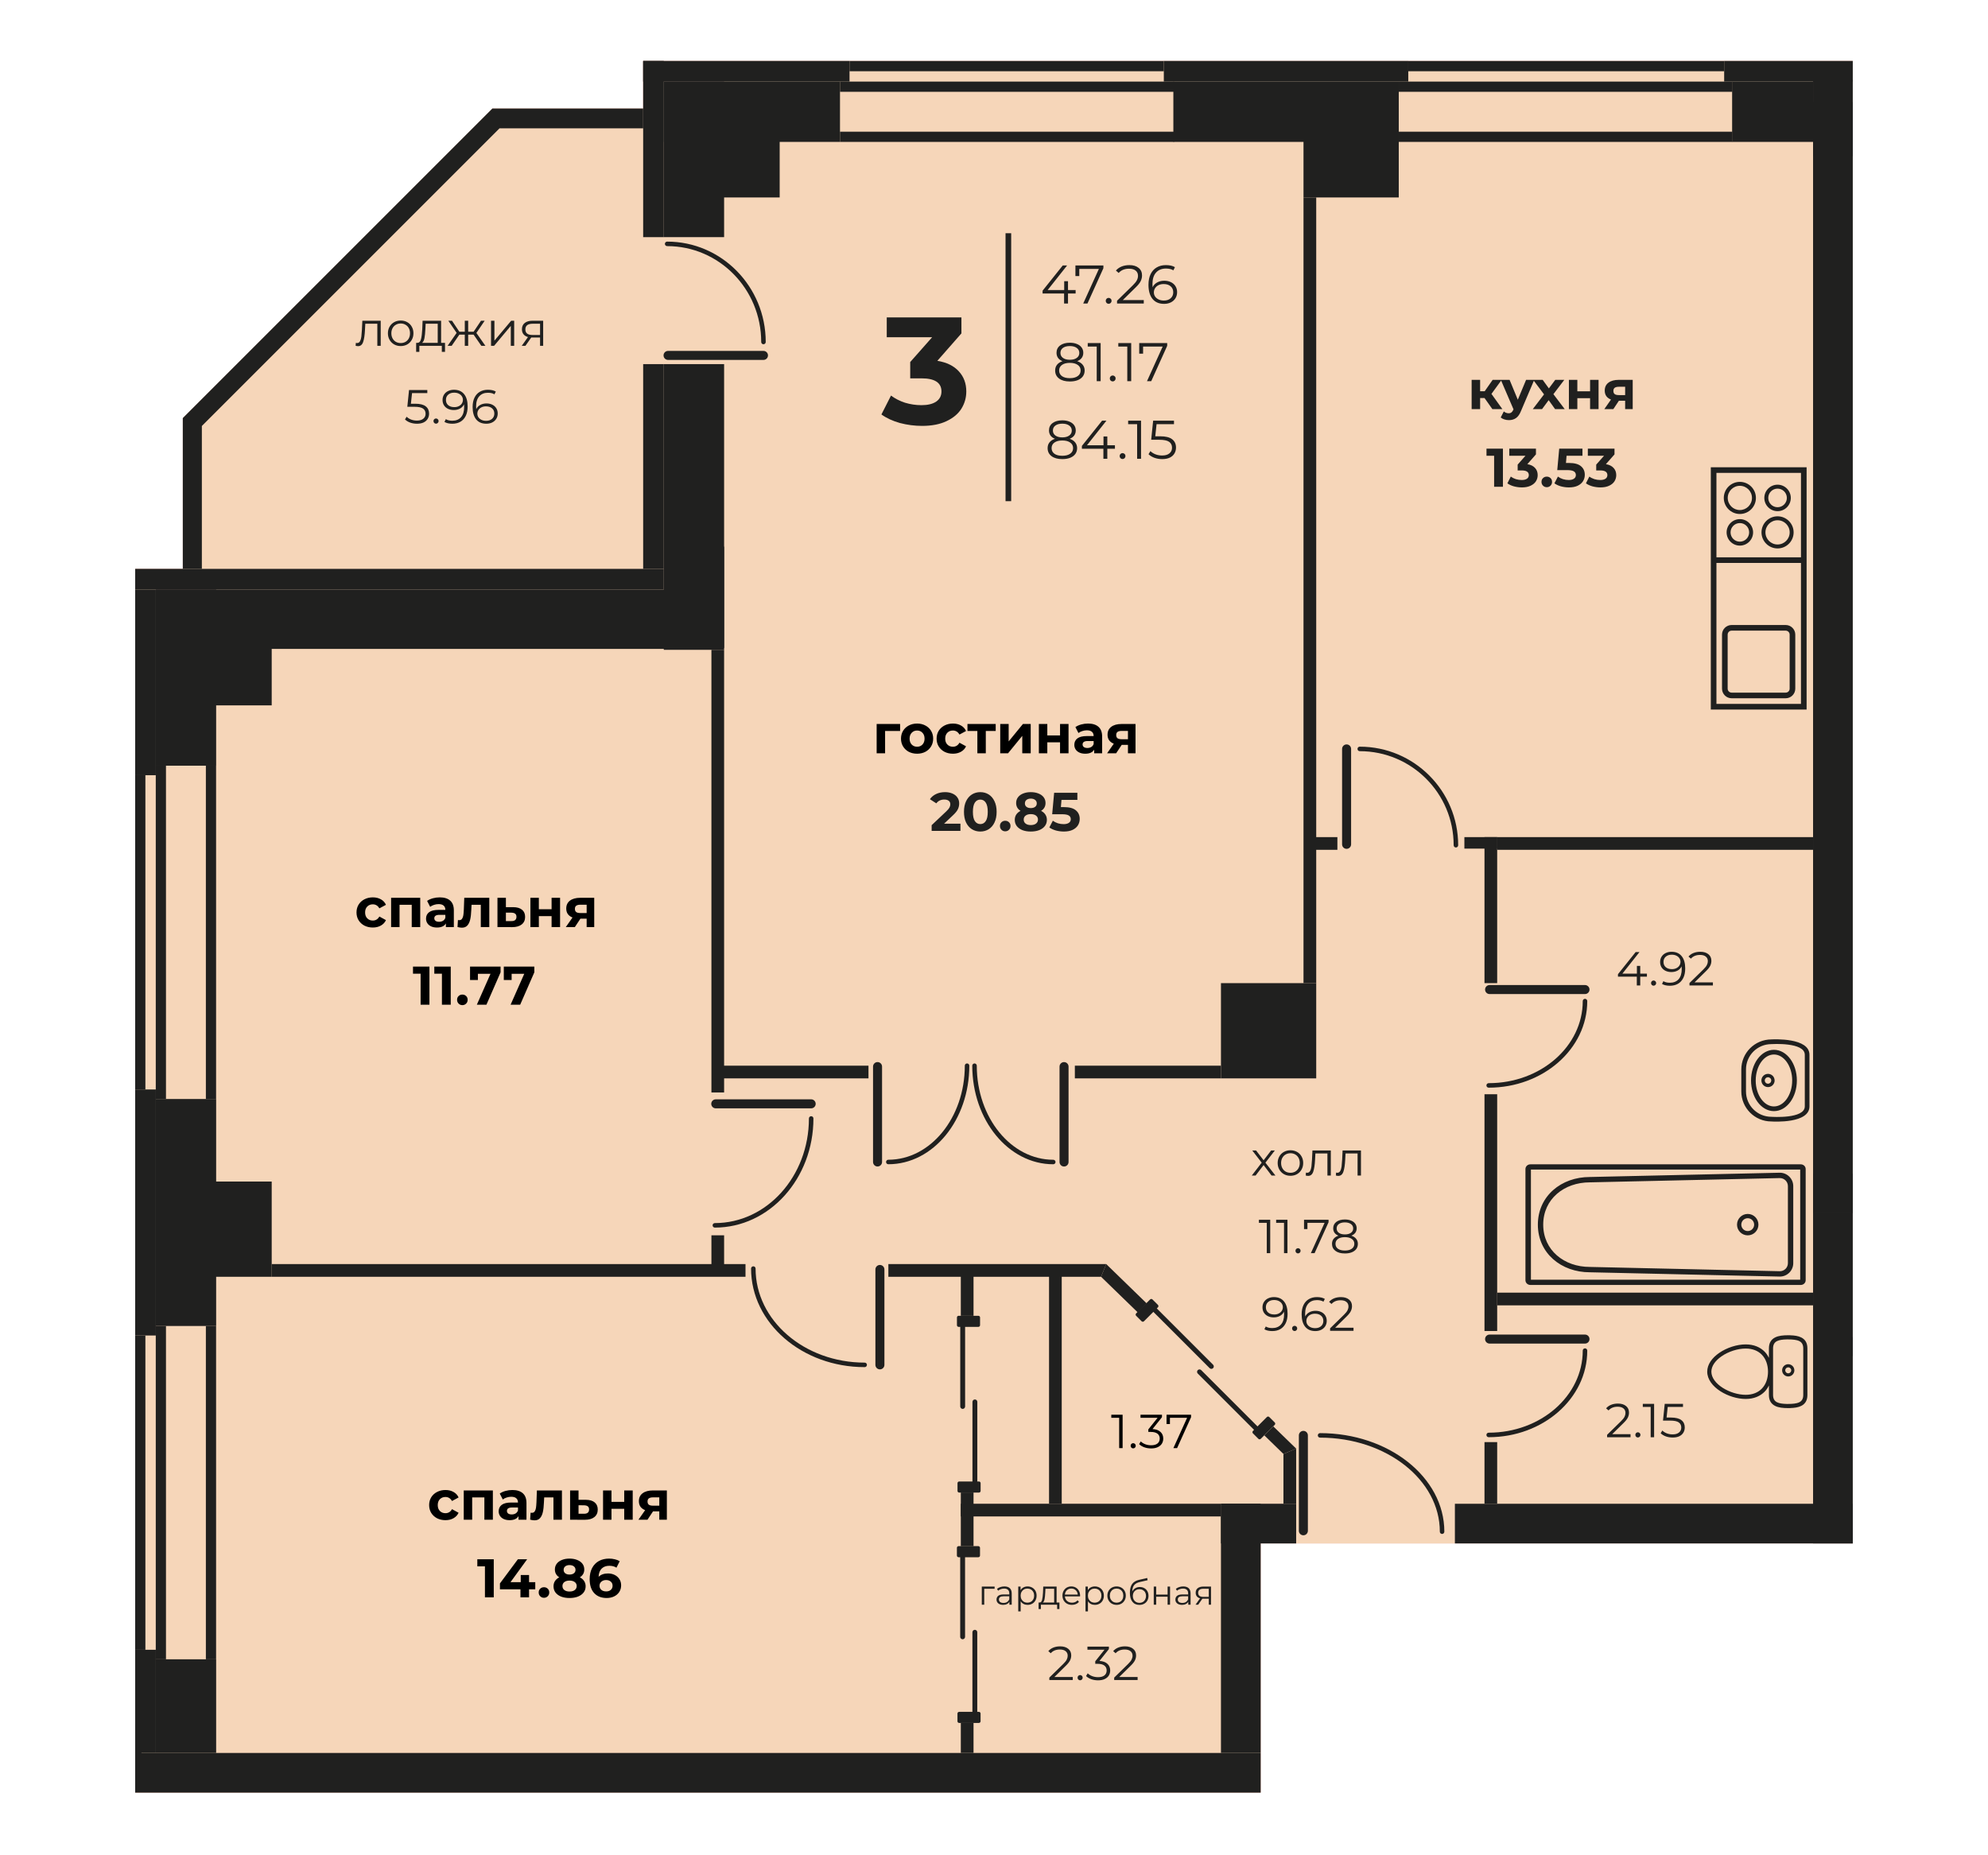 <svg width="750" height="700" viewBox="0 0 750 700" fill="none" xmlns="http://www.w3.org/2000/svg">
<rect width="750" height="700" fill="white"/>
<g clip-path="url(#clip0_2384_28736)">
<path fill-rule="evenodd" clip-rule="evenodd" d="M51 676.367H475.6V582.347H698.981V23H242.643V40.974L185.73 40.983L68.968 157.746V214.638H51V676.367Z" fill="#ED9FA6"/>
<path d="M698.981 58.932H684.006V457.78H698.981V58.932Z" fill="#C6C0E1"/>
<path fill-rule="evenodd" clip-rule="evenodd" d="M51 676.367H475.6V582.347H698.981V23H242.643V40.974L185.73 40.983L68.968 157.746V214.638H51V676.367Z" fill="#F6D6B9"/>
<path d="M698.981 58.932H684.006V457.78H698.981V58.932Z" fill="#E4CDA1"/>
<path d="M81.544 626.058H58.787V661.391H81.544V626.058Z" fill="#20201F"/>
<path d="M475.6 661.391H51V676.367H475.6V661.391Z" fill="#20201F"/>
<path d="M475.6 567.372H460.625V661.391H475.6V567.372Z" fill="#20201F"/>
<path d="M488.994 567.372H460.625V582.347H488.994V567.372Z" fill="#20201F"/>
<path d="M81.544 414.66H58.787V500.299H81.544V414.66Z" fill="#20201F"/>
<path d="M81.544 222.423H58.787V288.898H81.544V222.423Z" fill="#20201F"/>
<path d="M272.832 222.423H58.787V244.832H272.832V222.423Z" fill="#20201F"/>
<path d="M273.181 137.384H250.424V245.18H273.181V137.384Z" fill="#20201F"/>
<path d="M273.181 30.785H250.424V89.475H273.181V30.785Z" fill="#20201F"/>
<path d="M316.9 30.785H250.424V53.542H316.9V30.785Z" fill="#20201F"/>
<path d="M527.703 30.785H442.664V53.542H527.703V30.785Z" fill="#20201F"/>
<path d="M684.006 30.785H653.468V53.542H684.006V30.785Z" fill="#20201F"/>
<path d="M698.981 38.511H684.006V457.78H698.981V38.511Z" fill="#20201F"/>
<path d="M698.981 442.808H684.006V457.78H698.981V442.808Z" fill="#20201F"/>
<path d="M698.981 567.372H548.878V582.347H698.981V567.372Z" fill="#20201F"/>
<path d="M698.981 457.78H684.006V582.347H698.981V457.78Z" fill="#20201F"/>
<path d="M102.504 445.802H66.572V481.734H102.504V445.802Z" fill="#20201F"/>
<path d="M102.504 230.892H66.572V266.14H102.504V230.892Z" fill="#20201F"/>
<path d="M294.143 38.57H258.214V74.502H294.143V38.57Z" fill="#20201F"/>
<path d="M273.007 230.015H234.085V244.658H273.007V230.015Z" fill="#20201F"/>
<path d="M273.181 206.253H258.214V244.483H273.181V206.253Z" fill="#20201F"/>
<path d="M527.704 38.57H491.766V74.502H527.704V38.57Z" fill="#20201F"/>
<path d="M496.562 370.943H460.625V406.875H496.562V370.943Z" fill="#20201F"/>
<path d="M698.981 30.126H684.006V58.932H698.981V30.126Z" fill="#20201F"/>
<path d="M250.424 214.638H51.002V222.423H250.424V214.638Z" fill="#20201F"/>
<path d="M250.424 137.384H242.643V214.638H250.424V137.384Z" fill="#20201F"/>
<path d="M250.424 23H242.643V89.475H250.424V23Z" fill="#20201F"/>
<path d="M320.497 23H242.643V30.785H320.497V23Z" fill="#20201F"/>
<path d="M531.292 23H439.067V30.785H531.292V23Z" fill="#20201F"/>
<path d="M698.981 23H650.466V30.785H698.981V23Z" fill="#20201F"/>
<path d="M51.002 645.821H51V652.954H51.002V645.821Z" fill="#20201F"/>
<path d="M58.787 622.469H51.002V661.391H58.787V622.469Z" fill="#20201F"/>
<path d="M58.787 411.068H51.002V503.892H58.787V411.068Z" fill="#20201F"/>
<path d="M58.787 222.423H51.002V292.491H58.787V222.423Z" fill="#20201F"/>
<path d="M53.362 650.418H51V665.605H53.362V650.418Z" fill="#20201F"/>
<path fill-rule="evenodd" clip-rule="evenodd" d="M188.447 48.421H242.643V40.966H185.747H185.73V40.983L68.968 157.746V214.638H76.154V160.722L188.447 48.421Z" fill="#20201F"/>
<path d="M273.181 245.181H268.393V412.189H273.181V245.181Z" fill="#20201F"/>
<path d="M327.648 402.085H270.844V406.875H327.648V402.085Z" fill="#20201F"/>
<path d="M460.624 402.085H405.502V406.875H460.624V402.085Z" fill="#20201F"/>
<path d="M281.251 476.944H102.504V481.735H281.251V476.944Z" fill="#20201F"/>
<path d="M273.181 466.087H268.393V479.314H273.181V466.087Z" fill="#20201F"/>
<path fill-rule="evenodd" clip-rule="evenodd" d="M335.149 476.944H417.339L415.392 481.735H335.149V476.944Z" fill="#20201F"/>
<path d="M367.277 479.246H362.48V496.463H367.277V479.246Z" fill="#20201F"/>
<path fill-rule="evenodd" clip-rule="evenodd" d="M417.339 476.944L432.604 491.777L429.271 495.213L415.392 481.735L417.339 476.944Z" fill="#20201F"/>
<path d="M400.553 479.482H395.765V567.372H400.553V479.482Z" fill="#20201F"/>
<path d="M460.624 567.372H362.48V572.16H460.624V567.372Z" fill="#20201F"/>
<path d="M367.277 563.128H362.48V583.393H367.277V563.128Z" fill="#20201F"/>
<path fill-rule="evenodd" clip-rule="evenodd" d="M484.197 548.587L488.993 546.563V567.372H484.197V548.587Z" fill="#20201F"/>
<path fill-rule="evenodd" clip-rule="evenodd" d="M480.359 538.175L488.993 546.563L484.197 548.587L476.973 541.562L480.359 538.175Z" fill="#20201F"/>
<path d="M564.832 544.114H560.044V567.372H564.832V544.114Z" fill="#20201F"/>
<path d="M564.832 412.865H560.044V502.195H564.832V412.865Z" fill="#20201F"/>
<path d="M564.832 315.847H552.458V320.187H564.832V315.847Z" fill="#20201F"/>
<path d="M564.832 315.847H560.044V370.943H564.832V315.847Z" fill="#20201F"/>
<path d="M504.547 315.847H494.043V320.638H504.547V315.847Z" fill="#20201F"/>
<path d="M496.562 74.502H491.766V370.943H496.562V74.502Z" fill="#20201F"/>
<path d="M684.006 315.847H564.832V320.638H684.006V315.847Z" fill="#20201F"/>
<path d="M684.006 487.723H564.832V492.514H684.006V487.723Z" fill="#20201F"/>
<path d="M698.981 504.491H698.644V511.68H698.981V504.491Z" fill="#20201F"/>
<path d="M367.277 650.056H362.48V661.391H367.277V650.056Z" fill="#20201F"/>
<path d="M439.067 23.02H320.497V26.873H439.067V23.02Z" fill="#20201F"/>
<path d="M442.936 30.785H316.899V34.637H442.936V30.785Z" fill="#20201F"/>
<path d="M442.936 49.691H316.899V53.542H442.936V49.691Z" fill="#20201F"/>
<path d="M650.467 23.02H531.279V26.873H650.467V23.02Z" fill="#20201F"/>
<path d="M653.564 30.785H527.703V34.637H653.564V30.785Z" fill="#20201F"/>
<path d="M653.564 49.691H527.703V53.542H653.564V49.691Z" fill="#20201F"/>
<path d="M54.852 503.889H51V622.476H54.852V503.889Z" fill="#20201F"/>
<path d="M62.617 500.3H58.765V626.065H62.617V500.3Z" fill="#20201F"/>
<path d="M81.521 500.3H77.67V626.065H81.521V500.3Z" fill="#20201F"/>
<path d="M54.852 292.487H51V411.074H54.852V292.487Z" fill="#20201F"/>
<path d="M62.617 288.898H58.765V414.664H62.617V288.898Z" fill="#20201F"/>
<path d="M81.521 288.898H77.67V414.664H81.521V288.898Z" fill="#20201F"/>
<path fill-rule="evenodd" clip-rule="evenodd" d="M329.367 402.427C329.367 401.488 330.129 400.726 331.067 400.726C332.006 400.726 332.768 401.488 332.768 402.427V438.423C332.768 439.362 332.006 440.124 331.067 440.124C330.129 440.124 329.367 439.362 329.367 438.423V402.427Z" fill="#20201F"/>
<path fill-rule="evenodd" clip-rule="evenodd" d="M363.985 402.085C363.985 401.616 364.366 401.235 364.835 401.235C365.305 401.235 365.686 401.616 365.686 402.085C365.686 412.321 362.285 421.596 356.791 428.317C351.258 435.086 343.598 439.274 335.129 439.274C334.66 439.274 334.279 438.893 334.279 438.423C334.279 437.954 334.66 437.573 335.129 437.573C343.062 437.573 350.258 433.623 355.477 427.24C360.732 420.811 363.985 411.918 363.985 402.085Z" fill="#20201F"/>
<path fill-rule="evenodd" clip-rule="evenodd" d="M399.723 402.433C399.723 401.494 400.485 400.732 401.424 400.732C402.363 400.732 403.125 401.494 403.125 402.433V438.431C403.125 439.37 402.363 440.132 401.424 440.132C400.485 440.132 399.723 439.37 399.723 438.431V402.433Z" fill="#20201F"/>
<path fill-rule="evenodd" clip-rule="evenodd" d="M366.803 402.093C366.803 401.623 367.184 401.242 367.653 401.242C368.123 401.242 368.504 401.623 368.504 402.093C368.504 411.924 371.757 420.819 377.013 427.247C382.232 433.631 389.43 437.581 397.362 437.581C397.832 437.581 398.213 437.962 398.213 438.431C398.213 438.9 397.832 439.281 397.362 439.281C388.893 439.281 381.232 435.093 375.699 428.324C370.204 421.603 366.803 412.326 366.803 402.093Z" fill="#20201F"/>
<path fill-rule="evenodd" clip-rule="evenodd" d="M270.03 418.183C269.091 418.183 268.329 417.421 268.329 416.482C268.329 415.543 269.091 414.781 270.03 414.781H306.026C306.965 414.781 307.727 415.543 307.727 416.482C307.727 417.421 306.965 418.183 306.026 418.183H270.03Z" fill="#20201F"/>
<path fill-rule="evenodd" clip-rule="evenodd" d="M269.688 463.177C269.218 463.177 268.837 462.796 268.837 462.326C268.837 461.857 269.218 461.476 269.688 461.476C279.47 461.476 288.333 457.068 294.75 449.945C301.191 442.796 305.176 432.914 305.176 421.997C305.176 421.528 305.557 421.147 306.026 421.147C306.495 421.147 306.876 421.528 306.876 421.997C306.876 433.346 302.724 443.632 296.012 451.081C289.28 458.553 279.973 463.177 269.688 463.177Z" fill="#20201F"/>
<path fill-rule="evenodd" clip-rule="evenodd" d="M330.257 478.975C330.257 478.036 331.019 477.274 331.958 477.274C332.897 477.274 333.659 478.036 333.659 478.975V514.971C333.659 515.91 332.897 516.672 331.958 516.672C331.019 516.672 330.257 515.91 330.257 514.971V478.975Z" fill="#20201F"/>
<path fill-rule="evenodd" clip-rule="evenodd" d="M283.354 478.633C283.354 478.164 283.735 477.783 284.204 477.783C284.674 477.783 285.055 478.164 285.055 478.633C285.055 488.409 289.646 497.269 297.064 503.685C304.517 510.132 314.825 514.121 326.214 514.121C326.683 514.121 327.064 514.502 327.064 514.972C327.064 515.441 326.683 515.822 326.214 515.822C314.409 515.822 303.707 511.673 295.955 504.968C288.171 498.235 283.354 488.924 283.354 478.633Z" fill="#20201F"/>
<path fill-rule="evenodd" clip-rule="evenodd" d="M509.723 318.569C509.723 319.508 508.961 320.27 508.023 320.27C507.084 320.27 506.322 319.508 506.322 318.569V282.573C506.322 281.634 507.084 280.872 508.023 280.872C508.961 280.872 509.723 281.634 509.723 282.573V318.569Z" fill="#20201F"/>
<path fill-rule="evenodd" clip-rule="evenodd" d="M550.114 318.911C550.114 319.38 549.733 319.761 549.263 319.761C548.794 319.761 548.413 319.38 548.413 318.911C548.413 309.11 544.446 300.236 538.035 293.816C531.625 287.395 522.767 283.423 512.984 283.423C512.514 283.423 512.133 283.042 512.133 282.573C512.133 282.103 512.514 281.722 512.984 281.722C523.232 281.722 532.516 285.887 539.237 292.62C545.956 299.349 550.114 308.646 550.114 318.911Z" fill="#20201F"/>
<path fill-rule="evenodd" clip-rule="evenodd" d="M561.966 375.063C561.027 375.063 560.266 374.301 560.266 373.362C560.266 372.423 561.027 371.661 561.966 371.661H597.963C598.901 371.661 599.664 372.423 599.664 373.362C599.664 374.301 598.901 375.063 597.963 375.063H561.966Z" fill="#20201F"/>
<path fill-rule="evenodd" clip-rule="evenodd" d="M561.625 410.382C561.155 410.382 560.774 410.001 560.774 409.532C560.774 409.063 561.155 408.682 561.625 408.682C571.448 408.682 580.335 405.2 586.76 399.574C593.156 393.974 597.113 386.242 597.113 377.713C597.113 377.243 597.494 376.863 597.963 376.863C598.432 376.863 598.813 377.243 598.813 377.713C598.813 386.75 594.633 394.933 587.876 400.85C581.151 406.739 571.868 410.382 561.625 410.382Z" fill="#20201F"/>
<path fill-rule="evenodd" clip-rule="evenodd" d="M561.966 506.94C561.027 506.94 560.266 506.178 560.266 505.24C560.266 504.301 561.027 503.539 561.966 503.539H597.963C598.901 503.539 599.664 504.301 599.664 505.24C599.664 506.178 598.901 506.94 597.963 506.94H561.966Z" fill="#20201F"/>
<path fill-rule="evenodd" clip-rule="evenodd" d="M561.625 542.26C561.155 542.26 560.774 541.879 560.774 541.409C560.774 540.94 561.155 540.559 561.625 540.559C571.448 540.559 580.335 537.077 586.76 531.451C593.156 525.851 597.113 518.12 597.113 509.59C597.113 509.121 597.494 508.74 597.963 508.74C598.432 508.74 598.813 509.121 598.813 509.59C598.813 518.627 594.633 526.811 587.876 532.727C581.151 538.616 571.868 542.26 561.625 542.26Z" fill="#20201F"/>
<path fill-rule="evenodd" clip-rule="evenodd" d="M493.416 577.573C493.416 578.512 492.654 579.274 491.715 579.274C490.777 579.274 490.015 578.512 490.015 577.573V541.577C490.015 540.638 490.777 539.876 491.715 539.876C492.654 539.876 493.416 540.638 493.416 541.577V577.573Z" fill="#20201F"/>
<path fill-rule="evenodd" clip-rule="evenodd" d="M544.897 577.915C544.897 578.385 544.516 578.766 544.046 578.766C543.577 578.766 543.196 578.385 543.196 577.915C543.196 568.153 538.166 559.303 530.037 552.885C521.851 546.425 510.527 542.427 498.01 542.427C497.541 542.427 497.16 542.046 497.16 541.577C497.16 541.108 497.541 540.727 498.01 540.727C510.912 540.727 522.609 544.866 531.086 551.557C539.616 558.291 544.897 567.61 544.897 577.915Z" fill="#20201F"/>
<path fill-rule="evenodd" clip-rule="evenodd" d="M252.034 135.801C251.095 135.801 250.333 135.039 250.333 134.1C250.333 133.161 251.095 132.399 252.034 132.399H288.03C288.969 132.399 289.731 133.161 289.731 134.1C289.731 135.039 288.969 135.801 288.03 135.801H252.034Z" fill="#20201F"/>
<path fill-rule="evenodd" clip-rule="evenodd" d="M251.692 92.862C251.222 92.862 250.841 92.481 250.841 92.012C250.841 91.543 251.222 91.162 251.692 91.162C261.96 91.162 271.259 95.406 277.989 102.263C284.718 109.119 288.88 118.588 288.88 129.037C288.88 129.507 288.499 129.888 288.03 129.888C287.561 129.888 287.18 129.507 287.18 129.037C287.18 119.045 283.205 109.999 276.78 103.452C270.36 96.91 261.489 92.862 251.692 92.862Z" fill="#20201F"/>
<path fill-rule="evenodd" clip-rule="evenodd" d="M681.567 177.36V267.714H645.425V176.297H681.567V177.36ZM677.294 239.435C677.294 238.441 676.887 237.535 676.229 236.881C675.574 236.228 674.671 235.82 673.68 235.82H653.27C652.279 235.82 651.376 236.228 650.716 236.881C650.062 237.535 649.656 238.441 649.656 239.435V259.845C649.656 260.836 650.063 261.74 650.716 262.398C651.37 263.052 652.275 263.458 653.27 263.458H673.68C674.675 263.458 675.579 263.052 676.231 262.395C676.887 261.74 677.294 260.836 677.294 259.845V239.435ZM675.605 187.87C675.605 186.494 675.044 185.244 674.141 184.338C673.237 183.435 671.987 182.874 670.609 182.874C669.234 182.874 667.985 183.435 667.077 184.341C666.173 185.246 665.613 186.495 665.613 187.87C665.613 189.248 666.173 190.498 667.079 191.4C667.983 192.306 669.233 192.866 670.609 192.866C671.987 192.866 673.237 192.306 674.141 191.402C675.044 190.498 675.605 189.248 675.605 187.87ZM662.442 187.87C662.442 186.198 661.762 184.683 660.666 183.587C659.57 182.491 658.054 181.811 656.383 181.811C654.711 181.811 653.195 182.491 652.099 183.587C651.003 184.683 650.324 186.198 650.324 187.87C650.324 189.541 651.003 191.057 652.099 192.154C653.195 193.25 654.711 193.929 656.383 193.929C658.054 193.929 659.57 193.25 660.666 192.154C661.762 191.057 662.442 189.541 662.442 187.87ZM659.615 191.103C660.441 190.277 660.954 189.132 660.954 187.87C660.954 186.607 660.441 185.464 659.615 184.638C658.789 183.812 657.645 183.299 656.383 183.299C655.12 183.299 653.976 183.812 653.15 184.638C652.325 185.464 651.812 186.607 651.812 187.87C651.812 189.132 652.325 190.277 653.15 191.103C653.976 191.928 655.12 192.441 656.383 192.441C657.645 192.441 658.789 191.928 659.615 191.103ZM676.668 200.865C676.668 199.193 675.989 197.678 674.892 196.582C673.796 195.485 672.281 194.806 670.609 194.806C668.937 194.806 667.421 195.485 666.325 196.581C665.229 197.677 664.55 199.193 664.55 200.865C664.55 202.537 665.229 204.052 666.326 205.148C667.422 206.245 668.937 206.924 670.609 206.924C672.28 206.924 673.796 206.245 674.892 205.148C675.989 204.052 676.668 202.536 676.668 200.865ZM673.841 204.097C674.667 203.272 675.18 202.127 675.18 200.865C675.18 199.602 674.667 198.458 673.841 197.633C673.016 196.807 671.872 196.294 670.609 196.294C669.346 196.294 668.201 196.806 667.376 197.632C666.55 198.458 666.038 199.602 666.038 200.865C666.038 202.128 666.551 203.272 667.377 204.097C668.202 204.923 669.346 205.436 670.609 205.436C671.871 205.436 673.016 204.923 673.841 204.097ZM661.379 200.865C661.379 199.489 660.818 198.239 659.914 197.333C659.01 196.429 657.76 195.869 656.383 195.869C655.008 195.869 653.758 196.429 652.851 197.336C651.947 198.241 651.387 199.49 651.387 200.865C651.387 202.243 651.947 203.493 652.853 204.395C653.757 205.301 655.007 205.861 656.383 205.861C657.76 205.861 659.01 205.301 659.914 204.397C660.818 203.493 661.379 202.243 661.379 200.865ZM658.863 203.346C659.497 202.712 659.891 201.834 659.891 200.865C659.891 199.894 659.499 199.016 658.866 198.384C658.23 197.751 657.351 197.357 656.383 197.357C655.411 197.357 654.534 197.749 653.902 198.382C653.267 199.016 652.875 199.894 652.875 200.865C652.875 201.834 653.268 202.712 653.902 203.346C654.534 203.981 655.411 204.373 656.383 204.373C657.351 204.373 658.23 203.979 658.863 203.346ZM673.09 190.351C673.723 189.717 674.117 188.839 674.117 187.87C674.117 186.899 673.725 186.021 673.092 185.39C672.456 184.756 671.578 184.362 670.609 184.362C669.638 184.362 668.76 184.754 668.128 185.387C667.493 186.021 667.101 186.899 667.101 187.87C667.101 188.839 667.495 189.717 668.128 190.351C668.76 190.986 669.638 191.378 670.609 191.378C671.578 191.378 672.456 190.984 673.09 190.351ZM675.168 259.845V239.435C675.168 239.027 675 238.654 674.73 238.384C674.463 238.114 674.09 237.946 673.68 237.946H653.27C652.86 237.946 652.487 238.114 652.218 238.383C651.95 238.654 651.782 239.027 651.782 239.435V259.845C651.782 260.255 651.949 260.627 652.216 260.894C652.49 261.164 652.864 261.332 653.27 261.332H673.68C674.086 261.332 674.46 261.164 674.73 260.894C675.001 260.627 675.168 260.255 675.168 259.845ZM647.551 210.278H679.441V178.423H647.551V210.278ZM679.441 212.404H647.551V265.588H679.441V212.404Z" fill="#20201F"/>
<path fill-rule="evenodd" clip-rule="evenodd" d="M649.042 524.921C651.839 526.72 655.428 527.83 658.583 527.83C661.688 527.83 664.112 526.765 665.799 525.021V525.016C666.437 524.355 666.931 523.571 667.349 522.74V526.328C667.349 528.469 668.244 529.724 669.68 530.453C670.987 531.118 672.716 531.282 674.612 531.282H675.394V531.263C676.974 531.218 678.417 531.021 679.54 530.453C680.975 529.724 681.866 528.469 681.866 526.338V508.743C681.866 506.603 680.975 505.349 679.54 504.625C678.417 504.061 676.974 503.858 675.394 503.815V503.796H674.612C672.716 503.796 670.987 503.96 669.68 504.625C668.244 505.349 667.349 506.603 667.349 508.743V512.338C666.931 511.507 666.442 510.726 665.799 510.063C664.112 508.316 661.688 507.249 658.583 507.249C655.248 507.249 651.432 508.492 648.569 510.475C645.928 512.304 644.074 514.778 644.074 517.539C644.074 520.463 646.153 523.067 649.042 524.921ZM676.945 517.032H676.95V517.035C676.95 517.666 676.687 518.246 676.269 518.665V518.67C675.852 519.087 675.276 519.345 674.637 519.345C673.998 519.345 673.427 519.087 673.01 518.67H673.002L673.003 518.665C672.585 518.244 672.328 517.666 672.328 517.035C672.328 516.393 672.585 515.814 673.002 515.399C673.42 514.983 673.998 514.722 674.637 514.722C675.276 514.722 675.847 514.983 676.269 515.399C676.687 515.814 676.945 516.393 676.945 517.032ZM675.762 517.029V517.035C675.762 517.346 675.638 517.627 675.442 517.827H675.434C675.233 518.029 674.947 518.157 674.637 518.157C674.322 518.157 674.033 518.032 673.837 517.837L673.832 517.829C673.636 517.627 673.509 517.346 673.509 517.035C673.509 516.712 673.636 516.433 673.832 516.232C674.033 516.035 674.322 515.911 674.637 515.911C674.952 515.911 675.239 516.035 675.434 516.241C675.643 516.438 675.77 516.722 675.77 517.029H675.762ZM668.912 508.743C668.912 507.299 669.479 506.474 670.378 506.014C671.31 505.55 672.602 505.394 674.063 505.366H674.612C676.295 505.366 677.803 505.495 678.842 506.014C679.741 506.474 680.302 507.301 680.302 508.743V526.338C680.302 527.778 679.741 528.601 678.842 529.061C677.803 529.585 676.295 529.711 674.612 529.711H674.003C672.573 529.679 671.289 529.525 670.378 529.063C669.471 528.601 668.912 527.772 668.912 526.328V508.743ZM649.454 511.755C652.066 509.943 655.547 508.81 658.583 508.81C661.236 508.81 663.277 509.697 664.678 511.143C666.211 512.726 667.003 515.005 667.003 517.539C667.003 520.077 666.211 522.354 664.678 523.941C663.277 525.384 661.236 526.268 658.583 526.268C655.715 526.268 652.44 525.254 649.881 523.61C647.414 522.026 645.637 519.87 645.637 517.539C645.637 515.347 647.217 513.311 649.454 511.755Z" fill="#20201F"/>
<path fill-rule="evenodd" clip-rule="evenodd" d="M682.642 397.957L682.648 417.447C682.648 423.966 669.156 423.198 668.255 423.131C665.132 423.131 662.298 421.857 660.248 419.804C658.201 417.756 656.932 414.918 656.932 411.795V403.524C656.932 400.395 658.198 397.56 660.248 395.506C662.298 393.46 665.137 392.191 668.26 392.177C669.176 392.135 682.648 391.465 682.642 397.957ZM669.499 407.663H669.497C669.49 406.977 669.22 406.345 668.77 405.893C668.311 405.449 667.686 405.175 667.004 405.175C666.315 405.175 665.69 405.451 665.24 405.902C664.788 406.353 664.512 406.977 664.512 407.665C664.512 408.349 664.788 408.974 665.24 409.425V409.433H665.245C665.695 409.884 666.315 410.166 667.004 410.166C667.686 410.166 668.32 409.884 668.77 409.433V409.431C669.22 408.98 669.504 408.349 669.504 407.665L669.499 407.663ZM668.228 407.659C668.228 407.333 668.094 407.026 667.868 406.806C667.654 406.592 667.346 406.454 667.004 406.454C666.664 406.454 666.355 406.586 666.135 406.801C665.923 407.022 665.784 407.322 665.787 407.665C665.787 408.009 665.921 408.306 666.135 408.526L666.14 408.531C666.355 408.75 666.664 408.883 667.004 408.883C667.34 408.883 667.648 408.741 667.868 408.529L667.871 408.524C668.087 408.309 668.217 408.002 668.217 407.67L668.214 407.659H668.228ZM677.893 407.663C677.893 404.521 676.956 401.668 675.454 399.594C673.882 397.439 671.686 396.1 669.254 396.098C666.811 396.098 664.616 397.439 663.041 399.594C661.53 401.676 660.602 404.53 660.602 407.673V407.687C660.61 410.821 661.545 413.667 663.051 415.748C664.621 417.893 666.811 419.23 669.24 419.232L669.254 419.23C671.692 419.23 673.875 417.893 675.454 415.73C676.959 413.661 677.893 410.81 677.89 407.67L677.893 407.663ZM676.135 407.663C676.13 404.909 675.322 402.421 674.023 400.622C672.782 398.923 671.09 397.866 669.254 397.866C667.405 397.866 665.713 398.923 664.467 400.635C663.173 402.425 662.368 404.909 662.368 407.673V407.678L662.363 407.687C662.368 410.443 663.173 412.921 664.474 414.711C665.711 416.405 667.405 417.461 669.24 417.466L669.254 417.461C671.094 417.464 672.787 416.407 674.023 414.705C675.317 412.914 676.13 410.429 676.127 407.673V407.663H676.135ZM680.883 397.963C680.883 393.124 668.357 393.949 668.325 393.949L668.26 393.956C665.621 393.956 663.233 395.022 661.496 396.747C659.766 398.488 658.698 400.88 658.698 403.524V411.786C658.698 414.44 659.761 416.836 661.496 418.569C663.224 420.3 665.621 421.365 668.26 421.37L668.322 421.373C668.354 421.373 680.883 422.261 680.883 417.442V397.963Z" fill="#20201F"/>
<path fill-rule="evenodd" clip-rule="evenodd" d="M679.15 482.842H577.561V441.283H679.15V482.842ZM659.354 458.023C658.238 458.023 657.228 458.476 656.498 459.206C655.767 459.94 655.315 460.949 655.315 462.063C655.315 463.176 655.767 464.185 656.498 464.916C657.232 465.65 658.241 466.102 659.354 466.102C660.468 466.102 661.476 465.65 662.208 464.919C662.941 464.189 663.393 463.178 663.393 462.063C663.393 460.947 662.941 459.936 662.211 459.206C661.481 458.476 660.47 458.023 659.354 458.023ZM657.639 460.347C657.202 460.784 656.93 461.392 656.93 462.063C656.93 462.733 657.202 463.341 657.639 463.778C658.076 464.215 658.684 464.486 659.354 464.486C660.025 464.486 660.632 464.215 661.068 463.777C661.506 463.338 661.778 462.732 661.778 462.063C661.778 461.394 661.506 460.787 661.068 460.348C660.63 459.911 660.023 459.639 659.354 459.639C658.685 459.639 658.078 459.911 657.639 460.347ZM671.482 442.472L599.77 444.088C588.999 444.088 580.179 451.292 580.179 462.063C580.179 472.833 588.999 480.037 599.77 480.037L671.482 481.653C672.872 481.653 674.135 481.084 675.049 480.17C675.963 479.252 676.531 477.99 676.531 476.603V447.522C676.531 446.137 675.963 444.875 675.049 443.959C674.129 443.04 672.867 442.472 671.482 442.472ZM599.77 446.108C590.103 446.108 582.199 452.396 582.199 462.063C582.199 471.73 590.103 478.017 599.77 478.017L671.482 479.633C672.313 479.633 673.071 479.291 673.625 478.742C674.171 478.196 674.511 477.438 674.511 476.603V447.522C674.511 446.687 674.171 445.93 673.62 445.379C673.073 444.832 672.317 444.492 671.482 444.492L599.77 446.108ZM577.348 484.82H679.363C679.87 484.82 680.333 484.619 680.668 484.3C681.006 483.98 681.214 483.534 681.214 483.045V441.08C681.214 440.591 681.006 440.145 680.672 439.825C680.337 439.504 679.873 439.305 679.363 439.305H577.348C576.838 439.305 576.374 439.504 576.038 439.825C575.706 440.149 575.496 440.593 575.496 441.08V483.045C575.496 483.532 575.705 483.975 576.038 484.297C576.378 484.62 576.84 484.82 577.348 484.82Z" fill="#20201F"/>
<path fill-rule="evenodd" clip-rule="evenodd" d="M434.786 490.287L436.851 492.352C437.098 492.599 437.096 493.001 436.85 493.246L436.419 493.678L457.655 514.914C458.013 515.273 458.013 515.855 457.655 516.213C457.297 516.571 456.714 516.571 456.356 516.213L435.12 494.977L431.579 498.517C431.335 498.762 430.93 498.763 430.685 498.518L428.62 496.453C428.374 496.206 428.374 495.805 428.621 495.559L433.892 490.288C434.138 490.041 434.54 490.041 434.786 490.287Z" fill="#20201F"/>
<path fill-rule="evenodd" clip-rule="evenodd" d="M474.745 542.877L472.68 540.812C472.434 540.565 472.436 540.163 472.681 539.918L473.113 539.486L451.877 518.25C451.518 517.891 451.518 517.309 451.877 516.951C452.235 516.592 452.817 516.592 453.175 516.951L474.412 538.187L477.952 534.647C478.197 534.402 478.602 534.401 478.846 534.646L480.911 536.711C481.158 536.957 481.157 537.358 480.911 537.605L475.639 542.876C475.393 543.123 474.992 543.123 474.745 542.877Z" fill="#20201F"/>
<path fill-rule="evenodd" clip-rule="evenodd" d="M361.021 497.083V500.003C361.021 500.352 361.306 500.635 361.653 500.635H362.264V530.667C362.264 531.174 362.675 531.586 363.182 531.586C363.689 531.586 364.101 531.174 364.101 530.667V500.635H369.108C369.454 500.635 369.741 500.349 369.741 500.003V497.083C369.741 496.734 369.456 496.451 369.108 496.451H361.653C361.305 496.451 361.021 496.734 361.021 497.083Z" fill="#20201F"/>
<path fill-rule="evenodd" clip-rule="evenodd" d="M369.951 562.525V559.604C369.951 559.256 369.666 558.973 369.319 558.973H368.708V528.94C368.708 528.433 368.297 528.022 367.79 528.022C367.283 528.022 366.871 528.433 366.871 528.94V558.973H361.864C361.518 558.973 361.231 559.258 361.231 559.604V562.525C361.231 562.873 361.515 563.157 361.864 563.157H369.319C369.667 563.157 369.951 562.873 369.951 562.525Z" fill="#20201F"/>
<path fill-rule="evenodd" clip-rule="evenodd" d="M361.003 583.999V586.919C361.003 587.268 361.289 587.551 361.636 587.551H362.247V617.584C362.247 618.09 362.658 618.502 363.165 618.502C363.672 618.502 364.084 618.09 364.084 617.584V587.551H369.091C369.437 587.551 369.723 587.265 369.723 586.919V583.999C369.723 583.65 369.439 583.367 369.091 583.367H361.636C361.287 583.367 361.003 583.65 361.003 583.999Z" fill="#20201F"/>
<path fill-rule="evenodd" clip-rule="evenodd" d="M369.934 649.441V646.521C369.934 646.172 369.649 645.889 369.302 645.889H368.691V615.856C368.691 615.35 368.279 614.938 367.773 614.938C367.266 614.938 366.854 615.35 366.854 615.856V645.889H361.847C361.501 645.889 361.214 646.175 361.214 646.521V649.441C361.214 649.79 361.498 650.073 361.847 650.073H369.302C369.65 650.073 369.934 649.79 369.934 649.441Z" fill="#20201F"/>
<path d="M353.625 136.141C357.151 136.716 359.853 138.038 361.731 140.108C363.609 142.139 364.548 144.669 364.548 147.697C364.548 150.035 363.935 152.2 362.709 154.193C361.482 156.148 359.604 157.719 357.074 158.908C354.583 160.096 351.517 160.69 347.876 160.69C345.04 160.69 342.242 160.326 339.482 159.598C336.761 158.831 334.442 157.758 332.526 156.378L336.147 149.249C337.681 150.399 339.444 151.3 341.437 151.951C343.468 152.564 345.538 152.871 347.646 152.871C349.984 152.871 351.824 152.43 353.165 151.549C354.507 150.629 355.177 149.345 355.177 147.697C355.177 144.401 352.667 142.752 347.646 142.752H343.391V136.601L351.67 127.23H334.538V119.756H362.709V125.792L353.625 136.141Z" fill="#20201F"/>
<path d="M381.48 88H379.354V189.095H381.48V88Z" fill="#20201F"/>
<path d="M405.793 110.746H402.918V114.524H401.44V110.746H393.33V109.678L400.947 100.151H402.59L395.239 109.432H401.481V106.105H402.918V109.432H405.793V110.746ZM416.271 100.151V101.198L410.255 114.524H408.654L414.567 101.465H407.175V104.155H405.718V100.151H416.271ZM418.245 114.627C417.944 114.627 417.684 114.517 417.465 114.298C417.26 114.079 417.157 113.812 417.157 113.497C417.157 113.182 417.26 112.922 417.465 112.717C417.684 112.498 417.944 112.389 418.245 112.389C418.547 112.389 418.807 112.498 419.026 112.717C419.245 112.922 419.354 113.182 419.354 113.497C419.354 113.812 419.245 114.079 419.026 114.298C418.807 114.517 418.547 114.627 418.245 114.627ZM431.503 113.21V114.524H421.421V113.477L427.396 107.625C428.149 106.886 428.656 106.249 428.916 105.715C429.19 105.168 429.327 104.62 429.327 104.073C429.327 103.224 429.032 102.567 428.444 102.102C427.869 101.622 427.041 101.383 425.959 101.383C424.275 101.383 422.968 101.917 422.037 102.984L420.99 102.081C421.551 101.424 422.263 100.918 423.126 100.562C424.002 100.206 424.987 100.028 426.082 100.028C427.547 100.028 428.704 100.377 429.552 101.075C430.415 101.759 430.846 102.704 430.846 103.908C430.846 104.648 430.682 105.359 430.353 106.044C430.025 106.728 429.402 107.515 428.485 108.405L423.598 113.21H431.503ZM439.233 105.921C440.177 105.921 441.012 106.099 441.738 106.455C442.477 106.81 443.052 107.317 443.462 107.974C443.873 108.617 444.078 109.37 444.078 110.233C444.078 111.109 443.866 111.882 443.442 112.553C443.017 113.224 442.429 113.744 441.676 114.113C440.937 114.469 440.102 114.647 439.171 114.647C437.268 114.647 435.81 114.024 434.798 112.779C433.785 111.519 433.278 109.747 433.278 107.461C433.278 105.859 433.552 104.504 434.099 103.395C434.647 102.286 435.414 101.451 436.399 100.89C437.385 100.315 438.534 100.028 439.849 100.028C441.272 100.028 442.408 100.288 443.257 100.808L442.662 101.999C441.977 101.547 441.046 101.321 439.869 101.321C438.281 101.321 437.036 101.828 436.132 102.841C435.229 103.84 434.777 105.298 434.777 107.214C434.777 107.556 434.798 107.947 434.839 108.385C435.194 107.604 435.763 107.002 436.543 106.578C437.323 106.14 438.22 105.921 439.233 105.921ZM439.109 113.395C440.15 113.395 440.992 113.114 441.635 112.553C442.292 111.978 442.621 111.218 442.621 110.274C442.621 109.329 442.292 108.576 441.635 108.015C440.992 107.454 440.116 107.173 439.007 107.173C438.281 107.173 437.638 107.31 437.077 107.584C436.529 107.858 436.098 108.234 435.783 108.713C435.468 109.192 435.311 109.726 435.311 110.315C435.311 110.862 435.455 111.369 435.742 111.834C436.043 112.3 436.481 112.676 437.056 112.963C437.631 113.251 438.315 113.395 439.109 113.395Z" fill="#20201F"/>
<path d="M406.388 136.274C407.292 136.575 407.983 137.027 408.462 137.629C408.955 138.231 409.201 138.957 409.201 139.806C409.201 140.641 408.975 141.373 408.524 142.003C408.072 142.619 407.422 143.098 406.573 143.44C405.738 143.769 404.752 143.933 403.616 143.933C401.892 143.933 400.536 143.563 399.551 142.824C398.565 142.085 398.072 141.079 398.072 139.806C398.072 138.943 398.305 138.218 398.771 137.629C399.25 137.027 399.941 136.575 400.844 136.274C400.105 135.987 399.544 135.576 399.161 135.042C398.777 134.495 398.586 133.851 398.586 133.112C398.586 131.948 399.038 131.024 399.941 130.34C400.858 129.656 402.083 129.313 403.616 129.313C404.629 129.313 405.512 129.471 406.265 129.786C407.032 130.087 407.627 130.525 408.051 131.1C408.476 131.675 408.688 132.345 408.688 133.112C408.688 133.851 408.489 134.495 408.092 135.042C407.696 135.576 407.127 135.987 406.388 136.274ZM400.064 133.153C400.064 133.947 400.379 134.577 401.009 135.042C401.638 135.507 402.508 135.74 403.616 135.74C404.725 135.74 405.594 135.507 406.224 135.042C406.867 134.577 407.189 133.954 407.189 133.174C407.189 132.366 406.861 131.729 406.203 131.264C405.56 130.799 404.698 130.566 403.616 130.566C402.521 130.566 401.652 130.799 401.009 131.264C400.379 131.729 400.064 132.359 400.064 133.153ZM403.616 142.68C404.889 142.68 405.882 142.42 406.594 141.9C407.319 141.38 407.682 140.675 407.682 139.785C407.682 138.895 407.319 138.197 406.594 137.691C405.882 137.171 404.889 136.911 403.616 136.911C402.357 136.911 401.365 137.171 400.639 137.691C399.927 138.197 399.571 138.895 399.571 139.785C399.571 140.689 399.927 141.4 400.639 141.921C401.351 142.427 402.343 142.68 403.616 142.68ZM415.232 129.437V143.81H413.753V130.751H410.365V129.437H415.232ZM419.776 143.912C419.475 143.912 419.215 143.803 418.996 143.584C418.791 143.365 418.688 143.098 418.688 142.783C418.688 142.468 418.791 142.208 418.996 142.003C419.215 141.784 419.475 141.674 419.776 141.674C420.077 141.674 420.337 141.784 420.556 142.003C420.775 142.208 420.885 142.468 420.885 142.783C420.885 143.098 420.775 143.365 420.556 143.584C420.337 143.803 420.077 143.912 419.776 143.912ZM426.761 129.437V143.81H425.283V130.751H421.895V129.437H426.761ZM440.34 129.437V130.484L434.324 143.81H432.723L438.636 130.751H431.244V133.441H429.786V129.437H440.34Z" fill="#20201F"/>
<path d="M403.545 165.56C404.448 165.861 405.139 166.313 405.618 166.915C406.111 167.517 406.358 168.243 406.358 169.091C406.358 169.926 406.132 170.659 405.68 171.288C405.228 171.904 404.578 172.383 403.729 172.726C402.894 173.054 401.909 173.218 400.773 173.218C399.048 173.218 397.693 172.849 396.707 172.11C395.722 171.37 395.229 170.364 395.229 169.091C395.229 168.229 395.461 167.503 395.927 166.915C396.406 166.313 397.097 165.861 398.001 165.56C397.261 165.272 396.7 164.862 396.317 164.328C395.934 163.78 395.742 163.137 395.742 162.398C395.742 161.234 396.194 160.31 397.097 159.626C398.014 158.941 399.239 158.599 400.773 158.599C401.786 158.599 402.668 158.756 403.421 159.071C404.188 159.372 404.783 159.81 405.208 160.385C405.632 160.96 405.844 161.631 405.844 162.398C405.844 163.137 405.646 163.78 405.249 164.328C404.852 164.862 404.284 165.272 403.545 165.56ZM397.22 162.439C397.22 163.233 397.535 163.862 398.165 164.328C398.795 164.793 399.664 165.026 400.773 165.026C401.881 165.026 402.751 164.793 403.38 164.328C404.024 163.862 404.345 163.239 404.345 162.459C404.345 161.652 404.017 161.015 403.36 160.55C402.716 160.084 401.854 159.852 400.773 159.852C399.678 159.852 398.808 160.084 398.165 160.55C397.535 161.015 397.22 161.645 397.22 162.439ZM400.773 171.966C402.046 171.966 403.038 171.706 403.75 171.186C404.475 170.665 404.838 169.961 404.838 169.071C404.838 168.181 404.475 167.483 403.75 166.976C403.038 166.456 402.046 166.196 400.773 166.196C399.513 166.196 398.521 166.456 397.795 166.976C397.084 167.483 396.728 168.181 396.728 169.071C396.728 169.974 397.084 170.686 397.795 171.206C398.507 171.713 399.5 171.966 400.773 171.966ZM420.622 169.317H417.747V173.095H416.269V169.317H408.158V168.249L415.776 158.722H417.418L410.068 168.003H416.31V164.677H417.747V168.003H420.622V169.317ZM423.489 173.198C423.188 173.198 422.928 173.088 422.709 172.869C422.504 172.65 422.401 172.383 422.401 172.069C422.401 171.754 422.504 171.494 422.709 171.288C422.928 171.069 423.188 170.96 423.489 170.96C423.79 170.96 424.05 171.069 424.269 171.288C424.489 171.494 424.598 171.754 424.598 172.069C424.598 172.383 424.489 172.65 424.269 172.869C424.05 173.088 423.79 173.198 423.489 173.198ZM430.474 158.722V173.095H428.996V160.036H425.608V158.722H430.474ZM437.688 164.615C439.769 164.615 441.281 164.992 442.226 165.744C443.184 166.484 443.663 167.524 443.663 168.865C443.663 169.7 443.465 170.446 443.068 171.104C442.684 171.761 442.103 172.281 441.322 172.664C440.542 173.034 439.584 173.218 438.448 173.218C437.421 173.218 436.443 173.054 435.512 172.726C434.595 172.383 433.855 171.932 433.294 171.37L434.013 170.2C434.492 170.693 435.122 171.097 435.902 171.412C436.682 171.713 437.524 171.863 438.427 171.863C439.618 171.863 440.535 171.596 441.179 171.062C441.836 170.529 442.164 169.817 442.164 168.927C442.164 167.941 441.795 167.195 441.056 166.689C440.33 166.183 439.098 165.929 437.36 165.929H434.3L435.039 158.722H442.903V160.036H436.333L435.84 164.615H437.688Z" fill="#20201F"/>
<path d="M339.58 275.793H333.913V284.211H330.73V273.165H339.58V275.793ZM345.991 284.376C344.827 284.376 343.78 284.136 342.849 283.657C341.932 283.164 341.213 282.487 340.693 281.624C340.173 280.762 339.913 279.783 339.913 278.688C339.913 277.593 340.173 276.614 340.693 275.752C341.213 274.89 341.932 274.219 342.849 273.74C343.78 273.247 344.827 273.001 345.991 273.001C347.154 273.001 348.194 273.247 349.112 273.74C350.029 274.219 350.747 274.89 351.268 275.752C351.788 276.614 352.048 277.593 352.048 278.688C352.048 279.783 351.788 280.762 351.268 281.624C350.747 282.487 350.029 283.164 349.112 283.657C348.194 284.136 347.154 284.376 345.991 284.376ZM345.991 281.747C346.812 281.747 347.483 281.474 348.003 280.926C348.537 280.365 348.804 279.619 348.804 278.688C348.804 277.757 348.537 277.018 348.003 276.471C347.483 275.909 346.812 275.629 345.991 275.629C345.169 275.629 344.492 275.909 343.958 276.471C343.424 277.018 343.157 277.757 343.157 278.688C343.157 279.619 343.424 280.365 343.958 280.926C344.492 281.474 345.169 281.747 345.991 281.747ZM359.507 284.376C358.33 284.376 357.269 284.136 356.325 283.657C355.394 283.164 354.662 282.487 354.128 281.624C353.608 280.762 353.347 279.783 353.347 278.688C353.347 277.593 353.608 276.614 354.128 275.752C354.662 274.89 355.394 274.219 356.325 273.74C357.269 273.247 358.33 273.001 359.507 273.001C360.671 273.001 361.684 273.247 362.546 273.74C363.422 274.219 364.059 274.91 364.456 275.814L361.971 277.148C361.396 276.135 360.568 275.629 359.487 275.629C358.652 275.629 357.96 275.902 357.413 276.45C356.865 276.998 356.592 277.744 356.592 278.688C356.592 279.633 356.865 280.379 357.413 280.926C357.96 281.474 358.652 281.747 359.487 281.747C360.582 281.747 361.41 281.241 361.971 280.228L364.456 281.583C364.059 282.459 363.422 283.144 362.546 283.637C361.684 284.129 360.671 284.376 359.507 284.376ZM375.643 275.793H371.906V284.211H368.723V275.793H364.986V273.165H375.643V275.793ZM377.35 273.165H380.533V279.735L385.912 273.165H388.849V284.211H385.666V277.641L380.307 284.211H377.35V273.165ZM391.928 273.165H395.11V277.477H399.915V273.165H403.118V284.211H399.915V280.084H395.11V284.211H391.928V273.165ZM410.476 273.001C412.187 273.001 413.501 273.411 414.418 274.232C415.335 275.04 415.794 276.265 415.794 277.908V284.211H412.796V282.836C412.194 283.862 411.071 284.376 409.429 284.376C408.58 284.376 407.841 284.232 407.211 283.944C406.595 283.657 406.123 283.26 405.794 282.754C405.466 282.247 405.302 281.672 405.302 281.029C405.302 280.002 405.685 279.195 406.451 278.606C407.232 278.017 408.429 277.723 410.045 277.723H412.591C412.591 277.025 412.378 276.491 411.954 276.122C411.53 275.738 410.893 275.547 410.045 275.547C409.456 275.547 408.874 275.642 408.299 275.834C407.738 276.012 407.259 276.258 406.862 276.573L405.712 274.335C406.314 273.911 407.033 273.582 407.868 273.35C408.717 273.117 409.586 273.001 410.476 273.001ZM410.229 282.22C410.777 282.22 411.263 282.097 411.687 281.85C412.112 281.59 412.413 281.214 412.591 280.721V279.592H410.394C409.08 279.592 408.422 280.023 408.422 280.885C408.422 281.296 408.58 281.624 408.895 281.871C409.223 282.103 409.668 282.22 410.229 282.22ZM428.391 273.165V284.211H425.537V281.049H423.176L421.081 284.211H417.673L420.198 280.598C419.432 280.297 418.843 279.865 418.433 279.304C418.036 278.729 417.837 278.038 417.837 277.23C417.837 275.93 418.303 274.931 419.233 274.232C420.178 273.521 421.471 273.165 423.114 273.165H428.391ZM423.176 275.772C422.491 275.772 421.971 275.896 421.615 276.142C421.273 276.388 421.102 276.785 421.102 277.333C421.102 277.88 421.266 278.284 421.595 278.544C421.937 278.791 422.45 278.914 423.135 278.914H425.537V275.772H423.176Z" fill="black"/>
<path d="M362.339 310.787V313.497H351.477V311.341L357.021 306.105C357.609 305.544 358.006 305.065 358.212 304.668C358.417 304.257 358.52 303.853 358.52 303.457C358.52 302.882 358.321 302.444 357.924 302.142C357.541 301.828 356.973 301.67 356.22 301.67C355.59 301.67 355.022 301.793 354.516 302.04C354.009 302.272 353.585 302.628 353.243 303.107L350.82 301.547C351.381 300.712 352.154 300.062 353.14 299.596C354.126 299.117 355.255 298.878 356.528 298.878C357.596 298.878 358.526 299.056 359.32 299.412C360.128 299.754 360.751 300.247 361.189 300.89C361.641 301.52 361.866 302.266 361.866 303.128C361.866 303.908 361.702 304.641 361.374 305.325C361.045 306.009 360.409 306.79 359.464 307.666L356.158 310.787H362.339ZM369.831 313.743C368.64 313.743 367.579 313.449 366.648 312.861C365.718 312.272 364.985 311.423 364.451 310.314C363.931 309.192 363.671 307.857 363.671 306.311C363.671 304.764 363.931 303.436 364.451 302.327C364.985 301.205 365.718 300.349 366.648 299.761C367.579 299.172 368.64 298.878 369.831 298.878C371.022 298.878 372.083 299.172 373.014 299.761C373.944 300.349 374.67 301.205 375.19 302.327C375.724 303.436 375.991 304.764 375.991 306.311C375.991 307.857 375.724 309.192 375.19 310.314C374.67 311.423 373.944 312.272 373.014 312.861C372.083 313.449 371.022 313.743 369.831 313.743ZM369.831 310.93C370.707 310.93 371.391 310.554 371.884 309.801C372.391 309.048 372.644 307.885 372.644 306.311C372.644 304.736 372.391 303.573 371.884 302.82C371.391 302.067 370.707 301.691 369.831 301.691C368.969 301.691 368.284 302.067 367.778 302.82C367.285 303.573 367.039 304.736 367.039 306.311C367.039 307.885 367.285 309.048 367.778 309.801C368.284 310.554 368.969 310.93 369.831 310.93ZM379.235 313.661C378.674 313.661 378.202 313.47 377.819 313.086C377.435 312.703 377.244 312.224 377.244 311.649C377.244 311.061 377.435 310.588 377.819 310.232C378.202 309.863 378.674 309.678 379.235 309.678C379.797 309.678 380.269 309.863 380.652 310.232C381.035 310.588 381.227 311.061 381.227 311.649C381.227 312.224 381.035 312.703 380.652 313.086C380.269 313.47 379.797 313.661 379.235 313.661ZM392.756 305.941C393.468 306.297 394.008 306.762 394.378 307.337C394.761 307.912 394.953 308.576 394.953 309.329C394.953 310.219 394.7 310.999 394.193 311.67C393.687 312.327 392.975 312.84 392.058 313.21C391.141 313.566 390.08 313.743 388.875 313.743C387.671 313.743 386.61 313.566 385.693 313.21C384.789 312.84 384.084 312.327 383.578 311.67C383.085 310.999 382.839 310.219 382.839 309.329C382.839 308.576 383.023 307.912 383.393 307.337C383.776 306.762 384.317 306.297 385.015 305.941C384.481 305.612 384.07 305.202 383.783 304.709C383.496 304.203 383.352 303.628 383.352 302.984C383.352 302.149 383.585 301.424 384.05 300.808C384.515 300.192 385.166 299.72 386.001 299.391C386.836 299.049 387.794 298.878 388.875 298.878C389.97 298.878 390.935 299.049 391.77 299.391C392.619 299.72 393.276 300.192 393.741 300.808C394.207 301.424 394.44 302.149 394.44 302.984C394.44 303.628 394.296 304.203 394.008 304.709C393.721 305.202 393.303 305.612 392.756 305.941ZM388.875 301.321C388.204 301.321 387.664 301.485 387.253 301.814C386.856 302.129 386.658 302.567 386.658 303.128C386.658 303.676 386.856 304.107 387.253 304.422C387.65 304.736 388.191 304.894 388.875 304.894C389.56 304.894 390.107 304.736 390.518 304.422C390.928 304.107 391.134 303.676 391.134 303.128C391.134 302.567 390.928 302.129 390.518 301.814C390.107 301.485 389.56 301.321 388.875 301.321ZM388.875 311.3C389.71 311.3 390.367 311.115 390.846 310.746C391.339 310.362 391.585 309.856 391.585 309.226C391.585 308.597 391.339 308.097 390.846 307.727C390.367 307.358 389.71 307.173 388.875 307.173C388.054 307.173 387.404 307.358 386.925 307.727C386.445 308.097 386.206 308.597 386.206 309.226C386.206 309.87 386.445 310.376 386.925 310.746C387.404 311.115 388.054 311.3 388.875 311.3ZM401.403 304.524C403.429 304.524 404.921 304.928 405.88 305.736C406.851 306.543 407.337 307.625 407.337 308.98C407.337 309.856 407.118 310.657 406.68 311.382C406.242 312.094 405.572 312.669 404.668 313.107C403.778 313.531 402.676 313.743 401.362 313.743C400.349 313.743 399.35 313.613 398.365 313.353C397.393 313.08 396.564 312.696 395.88 312.204L397.194 309.657C397.742 310.068 398.371 310.39 399.083 310.622C399.795 310.841 400.527 310.951 401.28 310.951C402.115 310.951 402.772 310.787 403.251 310.458C403.73 310.13 403.97 309.671 403.97 309.083C403.97 308.467 403.717 308.001 403.21 307.686C402.717 307.371 401.855 307.214 400.623 307.214H396.948L397.687 299.124H406.454V301.793H400.459L400.233 304.524H401.403Z" fill="#20201F"/>
<path d="M140.657 349.955C139.479 349.955 138.419 349.716 137.474 349.237C136.543 348.744 135.811 348.066 135.277 347.204C134.757 346.342 134.497 345.363 134.497 344.268C134.497 343.173 134.757 342.194 135.277 341.332C135.811 340.469 136.543 339.798 137.474 339.319C138.419 338.826 139.479 338.58 140.657 338.58C141.82 338.58 142.833 338.826 143.696 339.319C144.572 339.798 145.208 340.49 145.605 341.393L143.121 342.728C142.546 341.715 141.718 341.208 140.636 341.208C139.801 341.208 139.11 341.482 138.562 342.03C138.015 342.577 137.741 343.323 137.741 344.268C137.741 345.212 138.015 345.958 138.562 346.506C139.11 347.053 139.801 347.327 140.636 347.327C141.731 347.327 142.559 346.821 143.121 345.808L145.605 347.163C145.208 348.039 144.572 348.723 143.696 349.216C142.833 349.709 141.82 349.955 140.657 349.955ZM158.537 338.744V349.791H155.333V341.373H150.734V349.791H147.552V338.744H158.537ZM165.899 338.58C167.61 338.58 168.924 338.991 169.841 339.812C170.758 340.62 171.217 341.845 171.217 343.487V349.791H168.219V348.415C167.617 349.442 166.495 349.955 164.852 349.955C164.003 349.955 163.264 349.812 162.634 349.524C162.018 349.237 161.546 348.84 161.218 348.333C160.889 347.827 160.725 347.252 160.725 346.608C160.725 345.582 161.108 344.774 161.875 344.186C162.655 343.597 163.853 343.303 165.468 343.303H168.014C168.014 342.605 167.802 342.071 167.377 341.701C166.953 341.318 166.317 341.126 165.468 341.126C164.879 341.126 164.298 341.222 163.723 341.414C163.161 341.592 162.682 341.838 162.285 342.153L161.135 339.915C161.738 339.49 162.456 339.162 163.291 338.929C164.14 338.696 165.009 338.58 165.899 338.58ZM165.653 347.799C166.2 347.799 166.686 347.676 167.11 347.43C167.535 347.17 167.836 346.793 168.014 346.3V345.171H165.817C164.503 345.171 163.846 345.602 163.846 346.465C163.846 346.875 164.003 347.204 164.318 347.45C164.647 347.683 165.091 347.799 165.653 347.799ZM184.594 338.744V349.791H181.391V341.373H177.901L177.798 343.323C177.743 344.774 177.606 345.979 177.387 346.937C177.168 347.895 176.813 348.648 176.32 349.196C175.827 349.743 175.143 350.017 174.266 350.017C173.801 350.017 173.247 349.935 172.603 349.77L172.768 347.142C172.987 347.17 173.144 347.183 173.24 347.183C173.719 347.183 174.075 347.012 174.308 346.67C174.554 346.314 174.718 345.869 174.8 345.335C174.882 344.788 174.944 344.069 174.985 343.179L175.149 338.744H184.594ZM193.65 342.276C195.087 342.29 196.189 342.618 196.956 343.262C197.722 343.891 198.105 344.788 198.105 345.951C198.105 347.17 197.674 348.121 196.812 348.805C195.963 349.476 194.765 349.812 193.219 349.812L187.675 349.791V338.744H190.857V342.276H193.65ZM192.931 347.532C193.547 347.546 194.019 347.416 194.348 347.142C194.676 346.869 194.841 346.458 194.841 345.91C194.841 345.376 194.676 344.986 194.348 344.74C194.033 344.494 193.561 344.364 192.931 344.35L190.857 344.329V347.532H192.931ZM200.107 338.744H203.289V343.056H208.094V338.744H211.297V349.791H208.094V345.664H203.289V349.791H200.107V338.744ZM224.178 338.744V349.791H221.324V346.629H218.963L216.868 349.791H213.46L215.985 346.177C215.219 345.876 214.63 345.445 214.22 344.884C213.823 344.309 213.624 343.617 213.624 342.81C213.624 341.509 214.09 340.51 215.02 339.812C215.965 339.1 217.258 338.744 218.901 338.744H224.178ZM218.963 341.352C218.278 341.352 217.758 341.475 217.402 341.722C217.06 341.968 216.889 342.365 216.889 342.913C216.889 343.46 217.053 343.864 217.382 344.124C217.724 344.37 218.237 344.494 218.922 344.494H221.324V341.352H218.963Z" fill="black"/>
<path d="M162.009 364.704V379.077H158.682V367.373H155.808V364.704H162.009ZM170.049 364.704V379.077H166.723V367.373H163.848V364.704H170.049ZM174.435 379.241C173.874 379.241 173.402 379.049 173.018 378.666C172.635 378.283 172.444 377.804 172.444 377.229C172.444 376.64 172.635 376.168 173.018 375.812C173.402 375.442 173.874 375.258 174.435 375.258C174.996 375.258 175.469 375.442 175.852 375.812C176.235 376.168 176.427 376.64 176.427 377.229C176.427 377.804 176.235 378.283 175.852 378.666C175.469 379.049 174.996 379.241 174.435 379.241ZM188.851 364.704V366.86L183.513 379.077H179.899L185.053 367.414H180.289V369.755H177.332V364.704H188.851ZM201.584 364.704V366.86L196.245 379.077H192.632L197.785 367.414H193.022V369.755H190.065V364.704H201.584Z" fill="black"/>
<path d="M168.059 573.565C166.882 573.565 165.821 573.325 164.876 572.846C163.946 572.353 163.213 571.676 162.679 570.813C162.159 569.951 161.899 568.972 161.899 567.877C161.899 566.782 162.159 565.803 162.679 564.941C163.213 564.078 163.946 563.408 164.876 562.929C165.821 562.436 166.882 562.189 168.059 562.189C169.223 562.189 170.236 562.436 171.098 562.929C171.974 563.408 172.61 564.099 173.007 565.002L170.523 566.337C169.948 565.324 169.12 564.818 168.039 564.818C167.204 564.818 166.512 565.091 165.965 565.639C165.417 566.187 165.143 566.933 165.143 567.877C165.143 568.822 165.417 569.568 165.965 570.115C166.512 570.663 167.204 570.936 168.039 570.936C169.134 570.936 169.962 570.43 170.523 569.417L173.007 570.772C172.61 571.648 171.974 572.333 171.098 572.825C170.236 573.318 169.223 573.565 168.059 573.565ZM185.939 562.354V573.4H182.736V564.982H178.136V573.4H174.954V562.354H185.939ZM193.301 562.189C195.012 562.189 196.327 562.6 197.244 563.421C198.161 564.229 198.619 565.454 198.619 567.097V573.4H195.622V572.025C195.019 573.051 193.897 573.565 192.254 573.565C191.406 573.565 190.666 573.421 190.037 573.133C189.421 572.846 188.948 572.449 188.62 571.943C188.291 571.436 188.127 570.861 188.127 570.218C188.127 569.191 188.51 568.384 189.277 567.795C190.057 567.206 191.255 566.912 192.87 566.912H195.416C195.416 566.214 195.204 565.68 194.78 565.31C194.355 564.927 193.719 564.736 192.87 564.736C192.282 564.736 191.7 564.831 191.125 565.023C190.564 565.201 190.085 565.447 189.688 565.762L188.538 563.524C189.14 563.1 189.859 562.771 190.694 562.539C191.542 562.306 192.412 562.189 193.301 562.189ZM193.055 571.409C193.603 571.409 194.088 571.286 194.513 571.039C194.937 570.779 195.238 570.403 195.416 569.91V568.781H193.219C191.905 568.781 191.248 569.212 191.248 570.074C191.248 570.485 191.406 570.813 191.72 571.06C192.049 571.292 192.494 571.409 193.055 571.409ZM211.997 562.354V573.4H208.794V564.982H205.303L205.2 566.933C205.146 568.384 205.009 569.588 204.79 570.546C204.571 571.505 204.215 572.257 203.722 572.805C203.229 573.352 202.545 573.626 201.669 573.626C201.203 573.626 200.649 573.544 200.006 573.38L200.17 570.752C200.389 570.779 200.546 570.793 200.642 570.793C201.121 570.793 201.477 570.622 201.71 570.279C201.956 569.924 202.121 569.479 202.203 568.945C202.285 568.397 202.346 567.679 202.387 566.789L202.552 562.354H211.997ZM221.052 565.885C222.489 565.899 223.591 566.228 224.358 566.871C225.124 567.501 225.508 568.397 225.508 569.561C225.508 570.779 225.077 571.73 224.214 572.415C223.365 573.086 222.168 573.421 220.621 573.421L215.077 573.4V562.354H218.26V565.885H221.052ZM220.333 571.142C220.949 571.155 221.422 571.025 221.75 570.752C222.079 570.478 222.243 570.067 222.243 569.52C222.243 568.986 222.079 568.596 221.75 568.349C221.435 568.103 220.963 567.973 220.333 567.959L218.26 567.939V571.142H220.333ZM227.509 562.354H230.692V566.666H235.496V562.354H238.699V573.4H235.496V569.273H230.692V573.4H227.509V562.354ZM251.58 562.354V573.4H248.726V570.238H246.365L244.271 573.4H240.862L243.388 569.787C242.621 569.485 242.033 569.054 241.622 568.493C241.225 567.918 241.027 567.227 241.027 566.419C241.027 565.119 241.492 564.12 242.423 563.421C243.367 562.71 244.661 562.354 246.303 562.354H251.58ZM246.365 564.961C245.681 564.961 245.16 565.085 244.805 565.331C244.462 565.577 244.291 565.974 244.291 566.522C244.291 567.069 244.456 567.473 244.784 567.733C245.126 567.98 245.64 568.103 246.324 568.103H248.726V564.961H246.365Z" fill="black"/>
<path d="M186.277 588.313V602.686H182.95V590.982H180.076V588.313H186.277ZM201.935 599.668H199.594V602.686H196.35V599.668H188.609V597.43L195.385 588.313H198.876L192.593 596.957H196.453V594.268H199.594V596.957H201.935V599.668ZM205.22 602.85C204.659 602.85 204.187 602.659 203.803 602.275C203.42 601.892 203.228 601.413 203.228 600.838C203.228 600.249 203.42 599.777 203.803 599.421C204.187 599.052 204.659 598.867 205.22 598.867C205.781 598.867 206.254 599.052 206.637 599.421C207.02 599.777 207.212 600.249 207.212 600.838C207.212 601.413 207.02 601.892 206.637 602.275C206.254 602.659 205.781 602.85 205.22 602.85ZM218.741 595.13C219.452 595.486 219.993 595.951 220.363 596.526C220.746 597.101 220.938 597.765 220.938 598.518C220.938 599.408 220.684 600.188 220.178 600.859C219.671 601.516 218.96 602.029 218.042 602.399C217.125 602.754 216.064 602.932 214.86 602.932C213.655 602.932 212.594 602.754 211.677 602.399C210.774 602.029 210.069 601.516 209.562 600.859C209.07 600.188 208.823 599.408 208.823 598.518C208.823 597.765 209.008 597.101 209.378 596.526C209.761 595.951 210.302 595.486 211 595.13C210.466 594.801 210.055 594.391 209.768 593.898C209.48 593.392 209.337 592.817 209.337 592.173C209.337 591.338 209.569 590.613 210.035 589.997C210.5 589.381 211.15 588.909 211.985 588.58C212.82 588.238 213.778 588.067 214.86 588.067C215.955 588.067 216.92 588.238 217.755 588.58C218.604 588.909 219.261 589.381 219.726 589.997C220.192 590.613 220.424 591.338 220.424 592.173C220.424 592.817 220.281 593.392 219.993 593.898C219.706 594.391 219.288 594.801 218.741 595.13ZM214.86 590.51C214.189 590.51 213.648 590.674 213.238 591.003C212.841 591.318 212.642 591.756 212.642 592.317C212.642 592.865 212.841 593.296 213.238 593.611C213.635 593.925 214.175 594.083 214.86 594.083C215.544 594.083 216.092 593.925 216.502 593.611C216.913 593.296 217.118 592.865 217.118 592.317C217.118 591.756 216.913 591.318 216.502 591.003C216.092 590.674 215.544 590.51 214.86 590.51ZM214.86 600.489C215.695 600.489 216.352 600.304 216.831 599.935C217.324 599.551 217.57 599.045 217.57 598.415C217.57 597.786 217.324 597.286 216.831 596.916C216.352 596.547 215.695 596.362 214.86 596.362C214.039 596.362 213.388 596.547 212.909 596.916C212.43 597.286 212.191 597.786 212.191 598.415C212.191 599.059 212.43 599.565 212.909 599.935C213.388 600.304 214.039 600.489 214.86 600.489ZM229.38 593.672C230.297 593.672 231.132 593.857 231.885 594.227C232.638 594.596 233.233 595.123 233.671 595.808C234.109 596.478 234.328 597.259 234.328 598.148C234.328 599.106 234.089 599.948 233.61 600.674C233.13 601.399 232.473 601.961 231.638 602.358C230.817 602.741 229.9 602.932 228.887 602.932C226.875 602.932 225.301 602.316 224.164 601.084C223.028 599.853 222.46 598.094 222.46 595.808C222.46 594.179 222.768 592.782 223.384 591.619C224 590.455 224.856 589.572 225.951 588.97C227.06 588.368 228.339 588.067 229.79 588.067C230.557 588.067 231.289 588.156 231.987 588.334C232.699 588.498 233.302 588.737 233.794 589.052L232.562 591.496C231.851 591.017 230.954 590.777 229.873 590.777C228.654 590.777 227.689 591.133 226.977 591.845C226.266 592.557 225.882 593.59 225.828 594.945C226.676 594.096 227.86 593.672 229.38 593.672ZM228.702 600.448C229.414 600.448 229.989 600.256 230.427 599.873C230.879 599.49 231.105 598.97 231.105 598.313C231.105 597.655 230.879 597.135 230.427 596.752C229.989 596.355 229.4 596.157 228.661 596.157C227.936 596.157 227.34 596.362 226.875 596.773C226.409 597.17 226.177 597.683 226.177 598.313C226.177 598.942 226.403 599.456 226.854 599.853C227.306 600.249 227.922 600.448 228.702 600.448Z" fill="black"/>
<path d="M560.062 150.179H558.399V154.368H555.196V143.322H558.399V147.613H560.124L563.122 143.322H566.53L562.67 148.619L566.797 154.368H563.019L560.062 150.179ZM578.816 143.322L573.826 155.046C573.32 156.319 572.69 157.215 571.937 157.736C571.198 158.256 570.301 158.516 569.247 158.516C568.672 158.516 568.104 158.427 567.543 158.249C566.982 158.071 566.523 157.825 566.167 157.51L567.338 155.231C567.584 155.45 567.865 155.621 568.18 155.744C568.508 155.867 568.83 155.929 569.145 155.929C569.583 155.929 569.939 155.819 570.212 155.6C570.486 155.395 570.733 155.046 570.952 154.553L570.993 154.45L566.209 143.322H569.514L572.615 150.816L575.736 143.322H578.816ZM586.679 154.368L584.257 150.98L581.752 154.368H578.261L582.511 148.804L578.405 143.322H581.998L584.339 146.545L586.741 143.322H590.149L586.043 148.722L590.314 154.368H586.679ZM591.891 143.322H595.073V147.633H599.878V143.322H603.081V154.368H599.878V150.241H595.073V154.368H591.891V143.322ZM615.962 143.322V154.368H613.108V151.206H610.747L608.652 154.368H605.244L607.769 150.754C607.003 150.453 606.414 150.022 606.004 149.461C605.607 148.886 605.408 148.195 605.408 147.387C605.408 146.087 605.873 145.087 606.804 144.389C607.749 143.677 609.042 143.322 610.685 143.322H615.962ZM610.747 145.929C610.062 145.929 609.542 146.052 609.186 146.299C608.844 146.545 608.673 146.942 608.673 147.49C608.673 148.037 608.837 148.441 609.166 148.701C609.508 148.948 610.021 149.071 610.706 149.071H613.108V145.929H610.747Z" fill="#20201F"/>
<path d="M567.002 169.281V183.654H563.676V171.95H560.801V169.281H567.002ZM576.213 175.133C577.473 175.338 578.438 175.81 579.109 176.549C579.779 177.275 580.115 178.178 580.115 179.26C580.115 180.095 579.896 180.868 579.458 181.58C579.02 182.278 578.349 182.839 577.445 183.264C576.556 183.688 575.461 183.9 574.16 183.9C573.147 183.9 572.148 183.77 571.162 183.51C570.19 183.236 569.362 182.853 568.678 182.36L569.971 179.814C570.519 180.225 571.149 180.547 571.86 180.779C572.586 180.998 573.325 181.108 574.078 181.108C574.913 181.108 575.57 180.95 576.049 180.635C576.528 180.307 576.768 179.848 576.768 179.26C576.768 178.083 575.871 177.494 574.078 177.494H572.559V175.297L575.515 171.95H569.397V169.281H579.458V171.437L576.213 175.133ZM583.539 183.818C582.978 183.818 582.506 183.626 582.123 183.243C581.739 182.86 581.548 182.381 581.548 181.806C581.548 181.217 581.739 180.745 582.123 180.389C582.506 180.02 582.978 179.835 583.539 179.835C584.101 179.835 584.573 180.02 584.956 180.389C585.339 180.745 585.531 181.217 585.531 181.806C585.531 182.381 585.339 182.86 584.956 183.243C584.573 183.626 584.101 183.818 583.539 183.818ZM591.952 174.681C593.978 174.681 595.47 175.085 596.428 175.892C597.4 176.7 597.886 177.781 597.886 179.137C597.886 180.013 597.667 180.813 597.229 181.539C596.791 182.251 596.12 182.826 595.217 183.264C594.327 183.688 593.225 183.9 591.911 183.9C590.898 183.9 589.899 183.77 588.913 183.51C587.941 183.236 587.113 182.853 586.429 182.36L587.743 179.814C588.29 180.225 588.92 180.547 589.632 180.779C590.344 180.998 591.076 181.108 591.829 181.108C592.664 181.108 593.321 180.943 593.8 180.615C594.279 180.286 594.519 179.828 594.519 179.239C594.519 178.623 594.265 178.158 593.759 177.843C593.266 177.528 592.404 177.371 591.172 177.371H587.496L588.236 169.281H597.003V171.95H591.008L590.782 174.681H591.952ZM605.85 175.133C607.109 175.338 608.074 175.81 608.745 176.549C609.415 177.275 609.751 178.178 609.751 179.26C609.751 180.095 609.532 180.868 609.094 181.58C608.656 182.278 607.985 182.839 607.082 183.264C606.192 183.688 605.097 183.9 603.796 183.9C602.783 183.9 601.784 183.77 600.799 183.51C599.827 183.236 598.998 182.853 598.314 182.36L599.608 179.814C600.155 180.225 600.785 180.547 601.497 180.779C602.222 180.998 602.961 181.108 603.714 181.108C604.549 181.108 605.206 180.95 605.685 180.635C606.164 180.307 606.404 179.848 606.404 179.26C606.404 178.083 605.507 177.494 603.714 177.494H602.195V175.297L605.151 171.95H599.033V169.281H609.094V171.437L605.85 175.133Z" fill="#20201F"/>
<path d="M479.718 443.54L476.712 439.58L473.688 443.54H472.248L475.992 438.68L472.428 434.072H473.868L476.712 437.78L479.556 434.072H480.96L477.396 438.68L481.176 443.54H479.718ZM486.842 443.63C485.93 443.63 485.108 443.426 484.376 443.018C483.644 442.598 483.068 442.022 482.648 441.29C482.228 440.558 482.018 439.73 482.018 438.806C482.018 437.882 482.228 437.054 482.648 436.322C483.068 435.59 483.644 435.02 484.376 434.612C485.108 434.204 485.93 434 486.842 434C487.754 434 488.576 434.204 489.308 434.612C490.04 435.02 490.61 435.59 491.018 436.322C491.438 437.054 491.648 437.882 491.648 438.806C491.648 439.73 491.438 440.558 491.018 441.29C490.61 442.022 490.04 442.598 489.308 443.018C488.576 443.426 487.754 443.63 486.842 443.63ZM486.842 442.496C487.514 442.496 488.114 442.346 488.642 442.046C489.182 441.734 489.602 441.296 489.902 440.732C490.202 440.168 490.352 439.526 490.352 438.806C490.352 438.086 490.202 437.444 489.902 436.88C489.602 436.316 489.182 435.884 488.642 435.584C488.114 435.272 487.514 435.116 486.842 435.116C486.17 435.116 485.564 435.272 485.024 435.584C484.496 435.884 484.076 436.316 483.764 436.88C483.464 437.444 483.314 438.086 483.314 438.806C483.314 439.526 483.464 440.168 483.764 440.732C484.076 441.296 484.496 441.734 485.024 442.046C485.564 442.346 486.17 442.496 486.842 442.496ZM502.067 434.072V443.54H500.789V435.206H496.253L496.127 437.546C496.031 439.514 495.803 441.026 495.443 442.082C495.083 443.138 494.441 443.666 493.517 443.666C493.265 443.666 492.959 443.618 492.599 443.522L492.689 442.424C492.905 442.472 493.055 442.496 493.139 442.496C493.631 442.496 494.003 442.268 494.255 441.812C494.507 441.356 494.675 440.792 494.759 440.12C494.843 439.448 494.915 438.56 494.975 437.456L495.137 434.072H502.067ZM513.44 434.072V443.54H512.162V435.206H507.626L507.5 437.546C507.404 439.514 507.176 441.026 506.816 442.082C506.456 443.138 505.814 443.666 504.89 443.666C504.638 443.666 504.332 443.618 503.972 443.522L504.062 442.424C504.278 442.472 504.428 442.496 504.512 442.496C505.004 442.496 505.376 442.268 505.628 441.812C505.88 441.356 506.048 440.792 506.132 440.12C506.216 439.448 506.288 438.56 506.348 437.456L506.51 434.072H513.44Z" fill="#20201F"/>
<path d="M479.205 460.226V472.826H477.909V461.378H474.939V460.226H479.205ZM485.709 460.226V472.826H484.413V461.378H481.443V460.226H485.709ZM489.693 472.916C489.429 472.916 489.201 472.82 489.009 472.628C488.829 472.436 488.739 472.202 488.739 471.926C488.739 471.65 488.829 471.422 489.009 471.242C489.201 471.05 489.429 470.954 489.693 470.954C489.957 470.954 490.185 471.05 490.377 471.242C490.569 471.422 490.665 471.65 490.665 471.926C490.665 472.202 490.569 472.436 490.377 472.628C490.185 472.82 489.957 472.916 489.693 472.916ZM501.217 460.226V461.144L495.943 472.826H494.539L499.723 461.378H493.243V463.736H491.965V460.226H501.217ZM509.808 466.22C510.6 466.484 511.206 466.88 511.626 467.408C512.058 467.936 512.274 468.572 512.274 469.316C512.274 470.048 512.076 470.69 511.68 471.242C511.284 471.782 510.714 472.202 509.97 472.502C509.238 472.79 508.374 472.934 507.378 472.934C505.866 472.934 504.678 472.61 503.814 471.962C502.95 471.314 502.518 470.432 502.518 469.316C502.518 468.56 502.722 467.924 503.13 467.408C503.55 466.88 504.156 466.484 504.948 466.22C504.3 465.968 503.808 465.608 503.472 465.14C503.136 464.66 502.968 464.096 502.968 463.448C502.968 462.428 503.364 461.618 504.156 461.018C504.96 460.418 506.034 460.118 507.378 460.118C508.266 460.118 509.04 460.256 509.7 460.532C510.372 460.796 510.894 461.18 511.266 461.684C511.638 462.188 511.824 462.776 511.824 463.448C511.824 464.096 511.65 464.66 511.302 465.14C510.954 465.608 510.456 465.968 509.808 466.22ZM504.264 463.484C504.264 464.18 504.54 464.732 505.092 465.14C505.644 465.548 506.406 465.752 507.378 465.752C508.35 465.752 509.112 465.548 509.664 465.14C510.228 464.732 510.51 464.186 510.51 463.502C510.51 462.794 510.222 462.236 509.646 461.828C509.082 461.42 508.326 461.216 507.378 461.216C506.418 461.216 505.656 461.42 505.092 461.828C504.54 462.236 504.264 462.788 504.264 463.484ZM507.378 471.836C508.494 471.836 509.364 471.608 509.988 471.152C510.624 470.696 510.942 470.078 510.942 469.298C510.942 468.518 510.624 467.906 509.988 467.462C509.364 467.006 508.494 466.778 507.378 466.778C506.274 466.778 505.404 467.006 504.768 467.462C504.144 467.906 503.832 468.518 503.832 469.298C503.832 470.09 504.144 470.714 504.768 471.17C505.392 471.614 506.262 471.836 507.378 471.836Z" fill="#20201F"/>
<path d="M480.59 489.403C482.258 489.403 483.536 489.955 484.424 491.059C485.312 492.151 485.756 493.699 485.756 495.703C485.756 497.107 485.516 498.295 485.036 499.267C484.556 500.239 483.884 500.977 483.02 501.481C482.156 501.973 481.148 502.219 479.996 502.219C478.748 502.219 477.752 501.991 477.008 501.535L477.53 500.491C478.13 500.887 478.946 501.085 479.978 501.085C481.37 501.085 482.462 500.647 483.254 499.771C484.046 498.883 484.442 497.599 484.442 495.919C484.442 495.607 484.424 495.265 484.388 494.893C484.076 495.577 483.578 496.111 482.894 496.495C482.21 496.867 481.424 497.053 480.536 497.053C479.708 497.053 478.97 496.897 478.322 496.585C477.686 496.273 477.188 495.835 476.828 495.271C476.468 494.695 476.288 494.029 476.288 493.273C476.288 492.505 476.474 491.827 476.846 491.239C477.218 490.651 477.728 490.201 478.376 489.889C479.036 489.565 479.774 489.403 480.59 489.403ZM480.734 495.955C481.37 495.955 481.928 495.835 482.408 495.595C482.9 495.355 483.284 495.025 483.56 494.605C483.836 494.185 483.974 493.717 483.974 493.201C483.974 492.721 483.842 492.277 483.578 491.869C483.326 491.461 482.948 491.131 482.444 490.879C481.94 490.627 481.34 490.501 480.644 490.501C479.732 490.501 478.988 490.753 478.412 491.257C477.848 491.749 477.566 492.409 477.566 493.237C477.566 494.065 477.848 494.725 478.412 495.217C478.988 495.709 479.762 495.955 480.734 495.955ZM488.413 502.201C488.149 502.201 487.921 502.105 487.729 501.913C487.549 501.721 487.459 501.487 487.459 501.211C487.459 500.935 487.549 500.707 487.729 500.527C487.921 500.335 488.149 500.239 488.413 500.239C488.677 500.239 488.905 500.335 489.097 500.527C489.289 500.707 489.385 500.935 489.385 501.211C489.385 501.487 489.289 501.721 489.097 501.913C488.905 502.105 488.677 502.201 488.413 502.201ZM496.282 494.569C497.11 494.569 497.842 494.725 498.478 495.037C499.126 495.349 499.63 495.793 499.99 496.369C500.35 496.933 500.53 497.593 500.53 498.349C500.53 499.117 500.344 499.795 499.972 500.383C499.6 500.971 499.084 501.427 498.424 501.751C497.776 502.063 497.044 502.219 496.228 502.219C494.56 502.219 493.282 501.673 492.394 500.581C491.506 499.477 491.062 497.923 491.062 495.919C491.062 494.515 491.302 493.327 491.782 492.355C492.262 491.383 492.934 490.651 493.798 490.159C494.662 489.655 495.67 489.403 496.822 489.403C498.07 489.403 499.066 489.631 499.81 490.087L499.288 491.131C498.688 490.735 497.872 490.537 496.84 490.537C495.448 490.537 494.356 490.981 493.564 491.869C492.772 492.745 492.376 494.023 492.376 495.703C492.376 496.003 492.394 496.345 492.43 496.729C492.742 496.045 493.24 495.517 493.924 495.145C494.608 494.761 495.394 494.569 496.282 494.569ZM496.174 501.121C497.086 501.121 497.824 500.875 498.388 500.383C498.964 499.879 499.252 499.213 499.252 498.385C499.252 497.557 498.964 496.897 498.388 496.405C497.824 495.913 497.056 495.667 496.084 495.667C495.448 495.667 494.884 495.787 494.392 496.027C493.912 496.267 493.534 496.597 493.258 497.017C492.982 497.437 492.844 497.905 492.844 498.421C492.844 498.901 492.97 499.345 493.222 499.753C493.486 500.161 493.87 500.491 494.374 500.743C494.878 500.995 495.478 501.121 496.174 501.121ZM510.635 500.959V502.111H501.797V501.193L507.035 496.063C507.695 495.415 508.139 494.857 508.367 494.389C508.607 493.909 508.727 493.429 508.727 492.949C508.727 492.205 508.469 491.629 507.953 491.221C507.449 490.801 506.723 490.591 505.775 490.591C504.299 490.591 503.153 491.059 502.337 491.995L501.419 491.203C501.911 490.627 502.535 490.183 503.291 489.871C504.059 489.559 504.923 489.403 505.883 489.403C507.167 489.403 508.181 489.709 508.925 490.321C509.681 490.921 510.059 491.749 510.059 492.805C510.059 493.453 509.915 494.077 509.627 494.677C509.339 495.277 508.793 495.967 507.989 496.747L503.705 500.959H510.635Z" fill="#20201F"/>
<path d="M143.631 121.011V130.479H142.353V122.145H137.817L137.691 124.485C137.595 126.453 137.367 127.965 137.007 129.021C136.647 130.077 136.005 130.605 135.081 130.605C134.829 130.605 134.523 130.557 134.163 130.461L134.253 129.363C134.469 129.411 134.619 129.435 134.703 129.435C135.195 129.435 135.567 129.207 135.819 128.751C136.071 128.295 136.239 127.731 136.323 127.059C136.407 126.387 136.479 125.499 136.539 124.395L136.701 121.011H143.631ZM151.171 130.569C150.259 130.569 149.437 130.365 148.705 129.957C147.973 129.537 147.397 128.961 146.977 128.229C146.556 127.497 146.346 126.669 146.346 125.745C146.346 124.821 146.556 123.993 146.977 123.261C147.397 122.529 147.973 121.959 148.705 121.551C149.437 121.143 150.259 120.939 151.171 120.939C152.083 120.939 152.905 121.143 153.637 121.551C154.369 121.959 154.939 122.529 155.347 123.261C155.767 123.993 155.977 124.821 155.977 125.745C155.977 126.669 155.767 127.497 155.347 128.229C154.939 128.961 154.369 129.537 153.637 129.957C152.905 130.365 152.083 130.569 151.171 130.569ZM151.171 129.435C151.843 129.435 152.443 129.285 152.971 128.985C153.511 128.673 153.931 128.235 154.231 127.671C154.531 127.107 154.681 126.465 154.681 125.745C154.681 125.025 154.531 124.383 154.231 123.819C153.931 123.255 153.511 122.823 152.971 122.523C152.443 122.211 151.843 122.055 151.171 122.055C150.499 122.055 149.893 122.211 149.353 122.523C148.825 122.823 148.405 123.255 148.093 123.819C147.793 124.383 147.643 125.025 147.643 125.745C147.643 126.465 147.793 127.107 148.093 127.671C148.405 128.235 148.825 128.673 149.353 128.985C149.893 129.285 150.499 129.435 151.171 129.435ZM167.889 129.363V132.765H166.683V130.479H158.205V132.765H156.999V129.363H157.539C158.175 129.327 158.607 128.859 158.835 127.959C159.063 127.059 159.219 125.799 159.303 124.179L159.429 121.011H166.413V129.363H167.889ZM160.473 124.251C160.413 125.595 160.299 126.705 160.131 127.581C159.963 128.445 159.663 129.039 159.231 129.363H165.135V122.145H160.581L160.473 124.251ZM178.678 126.267H176.626V130.479H175.348V126.267H173.296L170.398 130.479H168.868L172.27 125.601L169.138 121.011H170.524L173.296 125.169H175.348V121.011H176.626V125.169H178.678L181.468 121.011H182.854L179.722 125.619L183.124 130.479H181.594L178.678 126.267ZM185.251 121.011H186.529V128.535L192.848 121.011H193.982V130.479H192.704V122.955L186.403 130.479H185.251V121.011ZM204.916 121.011V130.479H203.746V127.347H200.776H200.416L198.22 130.479H196.834L199.192 127.167C198.46 126.963 197.896 126.615 197.5 126.123C197.104 125.631 196.906 125.007 196.906 124.251C196.906 123.195 197.266 122.391 197.986 121.839C198.706 121.287 199.69 121.011 200.938 121.011H204.916ZM198.202 124.287C198.202 125.691 199.096 126.393 200.884 126.393H203.746V122.145H200.974C199.126 122.145 198.202 122.859 198.202 124.287Z" fill="#20201F"/>
<path d="M156.636 152.331C158.46 152.331 159.786 152.661 160.614 153.321C161.454 153.969 161.874 154.881 161.874 156.057C161.874 156.789 161.7 157.443 161.352 158.019C161.016 158.595 160.506 159.051 159.822 159.387C159.138 159.711 158.298 159.873 157.302 159.873C156.402 159.873 155.544 159.729 154.728 159.441C153.924 159.141 153.276 158.745 152.784 158.253L153.414 157.227C153.834 157.659 154.386 158.013 155.07 158.289C155.754 158.553 156.492 158.685 157.284 158.685C158.328 158.685 159.132 158.451 159.696 157.983C160.272 157.515 160.56 156.891 160.56 156.111C160.56 155.247 160.236 154.593 159.588 154.149C158.952 153.705 157.872 153.483 156.348 153.483H153.666L154.314 147.165H161.208V148.317H155.448L155.016 152.331H156.636ZM164.492 159.855C164.228 159.855 164 159.759 163.808 159.567C163.628 159.375 163.538 159.141 163.538 158.865C163.538 158.589 163.628 158.361 163.808 158.181C164 157.989 164.228 157.893 164.492 157.893C164.756 157.893 164.984 157.989 165.176 158.181C165.368 158.361 165.464 158.589 165.464 158.865C165.464 159.141 165.368 159.375 165.176 159.567C164.984 159.759 164.756 159.855 164.492 159.855ZM171.258 147.057C172.926 147.057 174.204 147.609 175.092 148.713C175.98 149.805 176.424 151.353 176.424 153.357C176.424 154.761 176.184 155.949 175.704 156.921C175.224 157.893 174.552 158.631 173.688 159.135C172.824 159.627 171.816 159.873 170.664 159.873C169.416 159.873 168.42 159.645 167.676 159.189L168.198 158.145C168.798 158.541 169.614 158.739 170.646 158.739C172.038 158.739 173.13 158.301 173.922 157.425C174.714 156.537 175.11 155.253 175.11 153.573C175.11 153.261 175.092 152.919 175.056 152.547C174.744 153.231 174.246 153.765 173.562 154.149C172.878 154.521 172.092 154.707 171.204 154.707C170.376 154.707 169.638 154.551 168.99 154.239C168.354 153.927 167.856 153.489 167.496 152.925C167.136 152.349 166.956 151.683 166.956 150.927C166.956 150.159 167.142 149.481 167.514 148.893C167.886 148.305 168.396 147.855 169.044 147.543C169.704 147.219 170.442 147.057 171.258 147.057ZM171.402 153.609C172.038 153.609 172.596 153.489 173.076 153.249C173.568 153.009 173.952 152.679 174.228 152.259C174.504 151.839 174.642 151.371 174.642 150.855C174.642 150.375 174.51 149.931 174.246 149.523C173.994 149.115 173.616 148.785 173.112 148.533C172.608 148.281 172.008 148.155 171.312 148.155C170.4 148.155 169.656 148.407 169.08 148.911C168.516 149.403 168.234 150.063 168.234 150.891C168.234 151.719 168.516 152.379 169.08 152.871C169.656 153.363 170.43 153.609 171.402 153.609ZM183.523 152.223C184.351 152.223 185.083 152.379 185.719 152.691C186.367 153.003 186.871 153.447 187.231 154.023C187.591 154.587 187.771 155.247 187.771 156.003C187.771 156.771 187.585 157.449 187.213 158.037C186.841 158.625 186.325 159.081 185.665 159.405C185.017 159.717 184.285 159.873 183.469 159.873C181.801 159.873 180.523 159.327 179.635 158.235C178.747 157.131 178.303 155.577 178.303 153.573C178.303 152.169 178.543 150.981 179.023 150.009C179.503 149.037 180.175 148.305 181.039 147.813C181.903 147.309 182.911 147.057 184.063 147.057C185.311 147.057 186.307 147.285 187.051 147.741L186.529 148.785C185.929 148.389 185.113 148.191 184.081 148.191C182.689 148.191 181.597 148.635 180.805 149.523C180.013 150.399 179.617 151.677 179.617 153.357C179.617 153.657 179.635 153.999 179.671 154.383C179.983 153.699 180.481 153.171 181.165 152.799C181.849 152.415 182.635 152.223 183.523 152.223ZM183.415 158.775C184.327 158.775 185.065 158.529 185.629 158.037C186.205 157.533 186.493 156.867 186.493 156.039C186.493 155.211 186.205 154.551 185.629 154.059C185.065 153.567 184.297 153.321 183.325 153.321C182.689 153.321 182.125 153.441 181.633 153.681C181.153 153.921 180.775 154.251 180.499 154.671C180.223 155.091 180.085 155.559 180.085 156.075C180.085 156.555 180.211 156.999 180.463 157.407C180.727 157.815 181.111 158.145 181.615 158.397C182.119 158.649 182.719 158.775 183.415 158.775Z" fill="#20201F"/>
<path d="M621.323 368.506H618.803V371.818H617.507V368.506H610.397V367.57L617.075 359.218H618.515L612.071 367.354H617.543V364.438H618.803V367.354H621.323V368.506ZM623.837 371.908C623.573 371.908 623.345 371.812 623.153 371.62C622.973 371.428 622.883 371.194 622.883 370.918C622.883 370.642 622.973 370.414 623.153 370.234C623.345 370.042 623.573 369.946 623.837 369.946C624.101 369.946 624.329 370.042 624.521 370.234C624.713 370.414 624.809 370.642 624.809 370.918C624.809 371.194 624.713 371.428 624.521 371.62C624.329 371.812 624.101 371.908 623.837 371.908ZM630.603 359.11C632.271 359.11 633.549 359.662 634.437 360.766C635.325 361.858 635.769 363.406 635.769 365.41C635.769 366.814 635.529 368.002 635.049 368.974C634.569 369.946 633.897 370.684 633.033 371.188C632.169 371.68 631.161 371.926 630.009 371.926C628.761 371.926 627.765 371.698 627.021 371.242L627.543 370.198C628.143 370.594 628.959 370.792 629.991 370.792C631.383 370.792 632.475 370.354 633.267 369.478C634.059 368.59 634.455 367.306 634.455 365.626C634.455 365.314 634.437 364.972 634.401 364.6C634.089 365.284 633.591 365.818 632.907 366.202C632.223 366.574 631.437 366.76 630.549 366.76C629.721 366.76 628.983 366.604 628.335 366.292C627.699 365.98 627.201 365.542 626.841 364.978C626.481 364.402 626.301 363.736 626.301 362.98C626.301 362.212 626.487 361.534 626.859 360.946C627.231 360.358 627.741 359.908 628.389 359.596C629.049 359.272 629.787 359.11 630.603 359.11ZM630.747 365.662C631.383 365.662 631.941 365.542 632.421 365.302C632.913 365.062 633.297 364.732 633.573 364.312C633.849 363.892 633.987 363.424 633.987 362.908C633.987 362.428 633.855 361.984 633.591 361.576C633.339 361.168 632.961 360.838 632.457 360.586C631.953 360.334 631.353 360.208 630.657 360.208C629.745 360.208 629.001 360.46 628.425 360.964C627.861 361.456 627.579 362.116 627.579 362.944C627.579 363.772 627.861 364.432 628.425 364.924C629.001 365.416 629.775 365.662 630.747 365.662ZM646.217 370.666V371.818H637.379V370.9L642.617 365.77C643.277 365.122 643.721 364.564 643.949 364.096C644.189 363.616 644.309 363.136 644.309 362.656C644.309 361.912 644.051 361.336 643.535 360.928C643.031 360.508 642.305 360.298 641.357 360.298C639.881 360.298 638.735 360.766 637.919 361.702L637.001 360.91C637.493 360.334 638.117 359.89 638.873 359.578C639.641 359.266 640.505 359.11 641.465 359.11C642.749 359.11 643.763 359.416 644.507 360.028C645.263 360.628 645.641 361.456 645.641 362.512C645.641 363.16 645.497 363.784 645.209 364.384C644.921 364.984 644.375 365.674 643.571 366.454L639.287 370.666H646.217Z" fill="#20201F"/>
<path d="M615.139 541.128V542.28H606.301V541.362L611.539 536.232C612.199 535.584 612.643 535.026 612.871 534.558C613.111 534.078 613.231 533.598 613.231 533.118C613.231 532.374 612.973 531.798 612.457 531.39C611.953 530.97 611.227 530.76 610.279 530.76C608.803 530.76 607.657 531.228 606.841 532.164L605.923 531.372C606.415 530.796 607.039 530.352 607.795 530.04C608.563 529.728 609.427 529.572 610.387 529.572C611.671 529.572 612.685 529.878 613.429 530.49C614.185 531.09 614.563 531.918 614.563 532.974C614.563 533.622 614.419 534.246 614.131 534.846C613.843 535.446 613.297 536.136 612.493 536.916L608.209 541.128H615.139ZM617.913 542.37C617.649 542.37 617.421 542.274 617.229 542.082C617.049 541.89 616.959 541.656 616.959 541.38C616.959 541.104 617.049 540.876 617.229 540.696C617.421 540.504 617.649 540.408 617.913 540.408C618.177 540.408 618.405 540.504 618.597 540.696C618.789 540.876 618.885 541.104 618.885 541.38C618.885 541.656 618.789 541.89 618.597 542.082C618.405 542.274 618.177 542.37 617.913 542.37ZM624.036 529.68V542.28H622.74V530.832H619.77V529.68H624.036ZM630.36 534.846C632.184 534.846 633.51 535.176 634.338 535.836C635.178 536.484 635.598 537.396 635.598 538.572C635.598 539.304 635.424 539.958 635.076 540.534C634.74 541.11 634.23 541.566 633.546 541.902C632.862 542.226 632.022 542.388 631.026 542.388C630.126 542.388 629.268 542.244 628.452 541.956C627.648 541.656 627 541.26 626.508 540.768L627.138 539.742C627.558 540.174 628.11 540.528 628.794 540.804C629.478 541.068 630.216 541.2 631.008 541.2C632.052 541.2 632.856 540.966 633.42 540.498C633.996 540.03 634.284 539.406 634.284 538.626C634.284 537.762 633.96 537.108 633.312 536.664C632.676 536.22 631.596 535.998 630.072 535.998H627.39L628.038 529.68H634.932V530.832H629.172L628.74 534.846H630.36Z" fill="#20201F"/>
<path d="M423.52 533.789V546.389H422.224V534.941H419.254V533.789H423.52ZM427.504 546.479C427.24 546.479 427.012 546.383 426.82 546.191C426.64 545.999 426.55 545.765 426.55 545.489C426.55 545.213 426.64 544.985 426.82 544.805C427.012 544.613 427.24 544.517 427.504 544.517C427.768 544.517 427.996 544.613 428.188 544.805C428.38 544.985 428.476 545.213 428.476 545.489C428.476 545.765 428.38 545.999 428.188 546.191C427.996 546.383 427.768 546.479 427.504 546.479ZM434.806 539.189C436.126 539.261 437.128 539.621 437.812 540.269C438.508 540.905 438.856 541.739 438.856 542.771C438.856 543.491 438.682 544.133 438.334 544.697C437.986 545.249 437.47 545.687 436.786 546.011C436.102 546.335 435.268 546.497 434.284 546.497C433.372 546.497 432.508 546.353 431.692 546.065C430.888 545.765 430.24 545.369 429.748 544.877L430.378 543.851C430.798 544.283 431.356 544.637 432.052 544.913C432.748 545.177 433.492 545.309 434.284 545.309C435.316 545.309 436.114 545.087 436.678 544.643C437.242 544.187 437.524 543.563 437.524 542.771C437.524 541.991 437.242 541.379 436.678 540.935C436.114 540.491 435.262 540.269 434.122 540.269H433.222V539.315L436.714 534.941H430.27V533.789H438.37V534.707L434.806 539.189ZM449.346 533.789V534.707L444.072 546.389H442.668L447.852 534.941H441.372V537.299H440.094V533.789H449.346Z" fill="black"/>
<path d="M375.23 599.436H371.317V605.455H370.394V598.617H375.23V599.436ZM378.917 598.565C379.81 598.565 380.494 598.79 380.971 599.241C381.448 599.683 381.686 600.341 381.686 601.217V605.455H380.802V604.389C380.594 604.744 380.286 605.021 379.879 605.221C379.48 605.42 379.004 605.52 378.449 605.52C377.686 605.52 377.08 605.338 376.629 604.974C376.178 604.61 375.953 604.129 375.953 603.531C375.953 602.95 376.161 602.482 376.577 602.127C377.002 601.771 377.673 601.594 378.592 601.594H380.763V601.178C380.763 600.588 380.598 600.142 380.269 599.839C379.94 599.527 379.459 599.371 378.826 599.371C378.393 599.371 377.977 599.444 377.578 599.592C377.179 599.73 376.837 599.925 376.551 600.177L376.135 599.488C376.482 599.193 376.898 598.968 377.383 598.812C377.868 598.647 378.38 598.565 378.917 598.565ZM378.592 604.792C379.112 604.792 379.558 604.675 379.931 604.441C380.304 604.198 380.581 603.851 380.763 603.401V602.283H378.618C377.448 602.283 376.863 602.69 376.863 603.505C376.863 603.903 377.015 604.22 377.318 604.454C377.621 604.679 378.046 604.792 378.592 604.792ZM387.666 598.565C388.307 598.565 388.888 598.712 389.408 599.007C389.928 599.293 390.335 599.7 390.63 600.229C390.925 600.757 391.072 601.36 391.072 602.036C391.072 602.72 390.925 603.327 390.63 603.856C390.335 604.384 389.928 604.796 389.408 605.091C388.897 605.377 388.316 605.52 387.666 605.52C387.111 605.52 386.609 605.407 386.158 605.182C385.716 604.948 385.352 604.61 385.066 604.168V607.977H384.143V598.617H385.027V599.969C385.304 599.518 385.668 599.171 386.119 598.929C386.578 598.686 387.094 598.565 387.666 598.565ZM387.601 604.701C388.078 604.701 388.511 604.592 388.901 604.376C389.291 604.15 389.594 603.834 389.811 603.427C390.036 603.019 390.149 602.556 390.149 602.036C390.149 601.516 390.036 601.056 389.811 600.658C389.594 600.25 389.291 599.934 388.901 599.709C388.511 599.483 388.078 599.371 387.601 599.371C387.116 599.371 386.678 599.483 386.288 599.709C385.907 599.934 385.603 600.25 385.378 600.658C385.161 601.056 385.053 601.516 385.053 602.036C385.053 602.556 385.161 603.019 385.378 603.427C385.603 603.834 385.907 604.15 386.288 604.376C386.678 604.592 387.116 604.701 387.601 604.701ZM399.686 604.649V607.106H398.815V605.455H392.692V607.106H391.821V604.649H392.211C392.67 604.623 392.982 604.285 393.147 603.635C393.312 602.985 393.424 602.075 393.485 600.905L393.576 598.617H398.62V604.649H399.686ZM394.33 600.957C394.287 601.927 394.204 602.729 394.083 603.362C393.962 603.986 393.745 604.415 393.433 604.649H397.697V599.436H394.408L394.33 600.957ZM407.465 602.322H401.745C401.797 603.032 402.07 603.609 402.564 604.051C403.058 604.484 403.682 604.701 404.436 604.701C404.861 604.701 405.251 604.627 405.606 604.48C405.961 604.324 406.269 604.098 406.529 603.804L407.049 604.402C406.746 604.766 406.364 605.043 405.905 605.234C405.454 605.424 404.956 605.52 404.41 605.52C403.708 605.52 403.084 605.372 402.538 605.078C402.001 604.774 401.58 604.358 401.277 603.83C400.974 603.301 400.822 602.703 400.822 602.036C400.822 601.368 400.965 600.77 401.251 600.242C401.546 599.713 401.944 599.301 402.447 599.007C402.958 598.712 403.53 598.565 404.163 598.565C404.796 598.565 405.363 598.712 405.866 599.007C406.369 599.301 406.763 599.713 407.049 600.242C407.335 600.762 407.478 601.36 407.478 602.036L407.465 602.322ZM404.163 599.358C403.504 599.358 402.95 599.57 402.499 599.995C402.057 600.411 401.806 600.957 401.745 601.633H406.594C406.533 600.957 406.278 600.411 405.827 599.995C405.385 599.57 404.83 599.358 404.163 599.358ZM413.044 598.565C413.685 598.565 414.266 598.712 414.786 599.007C415.306 599.293 415.713 599.7 416.008 600.229C416.303 600.757 416.45 601.36 416.45 602.036C416.45 602.72 416.303 603.327 416.008 603.856C415.713 604.384 415.306 604.796 414.786 605.091C414.275 605.377 413.694 605.52 413.044 605.52C412.489 605.52 411.987 605.407 411.536 605.182C411.094 604.948 410.73 604.61 410.444 604.168V607.977H409.521V598.617H410.405V599.969C410.682 599.518 411.046 599.171 411.497 598.929C411.956 598.686 412.472 598.565 413.044 598.565ZM412.979 604.701C413.456 604.701 413.889 604.592 414.279 604.376C414.669 604.15 414.972 603.834 415.189 603.427C415.414 603.019 415.527 602.556 415.527 602.036C415.527 601.516 415.414 601.056 415.189 600.658C414.972 600.25 414.669 599.934 414.279 599.709C413.889 599.483 413.456 599.371 412.979 599.371C412.494 599.371 412.056 599.483 411.666 599.709C411.285 599.934 410.981 600.25 410.756 600.658C410.539 601.056 410.431 601.516 410.431 602.036C410.431 602.556 410.539 603.019 410.756 603.427C410.981 603.834 411.285 604.15 411.666 604.376C412.056 604.592 412.494 604.701 412.979 604.701ZM421.254 605.52C420.595 605.52 420.002 605.372 419.473 605.078C418.944 604.774 418.528 604.358 418.225 603.83C417.922 603.301 417.77 602.703 417.77 602.036C417.77 601.368 417.922 600.77 418.225 600.242C418.528 599.713 418.944 599.301 419.473 599.007C420.002 598.712 420.595 598.565 421.254 598.565C421.913 598.565 422.506 598.712 423.035 599.007C423.564 599.301 423.975 599.713 424.27 600.242C424.573 600.77 424.725 601.368 424.725 602.036C424.725 602.703 424.573 603.301 424.27 603.83C423.975 604.358 423.564 604.774 423.035 605.078C422.506 605.372 421.913 605.52 421.254 605.52ZM421.254 604.701C421.739 604.701 422.173 604.592 422.554 604.376C422.944 604.15 423.247 603.834 423.464 603.427C423.681 603.019 423.789 602.556 423.789 602.036C423.789 601.516 423.681 601.052 423.464 600.645C423.247 600.237 422.944 599.925 422.554 599.709C422.173 599.483 421.739 599.371 421.254 599.371C420.769 599.371 420.331 599.483 419.941 599.709C419.56 599.925 419.256 600.237 419.031 600.645C418.814 601.052 418.706 601.516 418.706 602.036C418.706 602.556 418.814 603.019 419.031 603.427C419.256 603.834 419.56 604.15 419.941 604.376C420.331 604.592 420.769 604.701 421.254 604.701ZM430.013 598.786C430.645 598.786 431.209 598.929 431.703 599.215C432.205 599.492 432.595 599.886 432.873 600.398C433.15 600.9 433.289 601.477 433.289 602.127C433.289 602.794 433.141 603.388 432.847 603.908C432.561 604.419 432.158 604.818 431.638 605.104C431.118 605.39 430.52 605.533 429.844 605.533C428.708 605.533 427.829 605.134 427.205 604.337C426.581 603.539 426.269 602.439 426.269 601.035C426.269 599.57 426.546 598.448 427.101 597.668C427.664 596.888 428.539 596.359 429.727 596.082L432.795 595.38L432.951 596.225L430.065 596.888C429.085 597.104 428.366 597.49 427.907 598.045C427.447 598.591 427.196 599.401 427.153 600.476C427.43 599.947 427.816 599.535 428.31 599.241C428.804 598.937 429.371 598.786 430.013 598.786ZM429.87 604.766C430.346 604.766 430.771 604.657 431.144 604.441C431.525 604.215 431.82 603.903 432.028 603.505C432.244 603.106 432.353 602.655 432.353 602.153C432.353 601.65 432.249 601.208 432.041 600.827C431.833 600.445 431.538 600.151 431.157 599.943C430.784 599.726 430.355 599.618 429.87 599.618C429.384 599.618 428.951 599.726 428.57 599.943C428.197 600.151 427.902 600.445 427.686 600.827C427.478 601.208 427.374 601.65 427.374 602.153C427.374 602.655 427.478 603.106 427.686 603.505C427.902 603.903 428.201 604.215 428.583 604.441C428.964 604.657 429.393 604.766 429.87 604.766ZM435.267 598.617H436.19V601.646H440.493V598.617H441.416V605.455H440.493V602.439H436.19V605.455H435.267V598.617ZM446.393 598.565C447.285 598.565 447.97 598.79 448.447 599.241C448.923 599.683 449.162 600.341 449.162 601.217V605.455H448.278V604.389C448.07 604.744 447.762 605.021 447.355 605.221C446.956 605.42 446.479 605.52 445.925 605.52C445.162 605.52 444.555 605.338 444.105 604.974C443.654 604.61 443.429 604.129 443.429 603.531C443.429 602.95 443.637 602.482 444.053 602.127C444.477 601.771 445.149 601.594 446.068 601.594H448.239V601.178C448.239 600.588 448.074 600.142 447.745 599.839C447.415 599.527 446.934 599.371 446.302 599.371C445.868 599.371 445.452 599.444 445.054 599.592C444.655 599.73 444.313 599.925 444.027 600.177L443.611 599.488C443.957 599.193 444.373 598.968 444.859 598.812C445.344 598.647 445.855 598.565 446.393 598.565ZM446.068 604.792C446.588 604.792 447.034 604.675 447.407 604.441C447.779 604.198 448.057 603.851 448.239 603.401V602.283H446.094C444.924 602.283 444.339 602.69 444.339 603.505C444.339 603.903 444.49 604.22 444.794 604.454C445.097 604.679 445.522 604.792 446.068 604.792ZM456.871 598.617V605.455H456.026V603.193H453.881H453.621L452.035 605.455H451.034L452.737 603.063C452.208 602.915 451.801 602.664 451.515 602.309C451.229 601.953 451.086 601.503 451.086 600.957C451.086 600.194 451.346 599.613 451.866 599.215C452.386 598.816 453.096 598.617 453.998 598.617H456.871ZM452.022 600.983C452.022 601.997 452.667 602.504 453.959 602.504H456.026V599.436H454.024C452.689 599.436 452.022 599.951 452.022 600.983Z" fill="#20201F"/>
<path d="M404.71 632.735V633.887H395.872V632.969L401.11 627.839C401.77 627.191 402.214 626.633 402.442 626.165C402.682 625.685 402.802 625.205 402.802 624.725C402.802 623.981 402.544 623.405 402.028 622.997C401.524 622.577 400.798 622.367 399.85 622.367C398.374 622.367 397.228 622.835 396.412 623.771L395.494 622.979C395.986 622.403 396.61 621.959 397.366 621.647C398.134 621.335 398.998 621.179 399.958 621.179C401.242 621.179 402.256 621.485 403 622.097C403.756 622.697 404.134 623.525 404.134 624.581C404.134 625.229 403.99 625.853 403.702 626.453C403.414 627.053 402.868 627.743 402.064 628.523L397.78 632.735H404.71ZM407.484 633.977C407.22 633.977 406.992 633.881 406.8 633.689C406.62 633.497 406.53 633.263 406.53 632.987C406.53 632.711 406.62 632.483 406.8 632.303C406.992 632.111 407.22 632.015 407.484 632.015C407.748 632.015 407.976 632.111 408.168 632.303C408.36 632.483 408.456 632.711 408.456 632.987C408.456 633.263 408.36 633.497 408.168 633.689C407.976 633.881 407.748 633.977 407.484 633.977ZM414.786 626.687C416.106 626.759 417.108 627.119 417.792 627.767C418.488 628.403 418.836 629.237 418.836 630.269C418.836 630.989 418.662 631.631 418.314 632.195C417.966 632.747 417.45 633.185 416.766 633.509C416.082 633.833 415.248 633.995 414.264 633.995C413.352 633.995 412.488 633.851 411.672 633.563C410.868 633.263 410.22 632.867 409.728 632.375L410.358 631.349C410.778 631.781 411.336 632.135 412.032 632.411C412.728 632.675 413.472 632.807 414.264 632.807C415.296 632.807 416.094 632.585 416.658 632.141C417.222 631.685 417.504 631.061 417.504 630.269C417.504 629.489 417.222 628.877 416.658 628.433C416.094 627.989 415.242 627.767 414.102 627.767H413.202V626.813L416.694 622.439H410.25V621.287H418.35V622.205L414.786 626.687ZM429.179 632.735V633.887H420.341V632.969L425.579 627.839C426.239 627.191 426.683 626.633 426.911 626.165C427.151 625.685 427.271 625.205 427.271 624.725C427.271 623.981 427.013 623.405 426.497 622.997C425.993 622.577 425.267 622.367 424.319 622.367C422.843 622.367 421.697 622.835 420.881 623.771L419.963 622.979C420.455 622.403 421.079 621.959 421.835 621.647C422.603 621.335 423.467 621.179 424.427 621.179C425.711 621.179 426.725 621.485 427.469 622.097C428.225 622.697 428.603 623.525 428.603 624.581C428.603 625.229 428.459 625.853 428.171 626.453C427.883 627.053 427.337 627.743 426.533 628.523L422.249 632.735H429.179Z" fill="#20201F"/>
</g>
<defs>
<clipPath id="clip0_2384_28736">
<rect width="647.981" height="653.367" fill="white" transform="translate(51 23)"/>
</clipPath>
</defs>
</svg>
